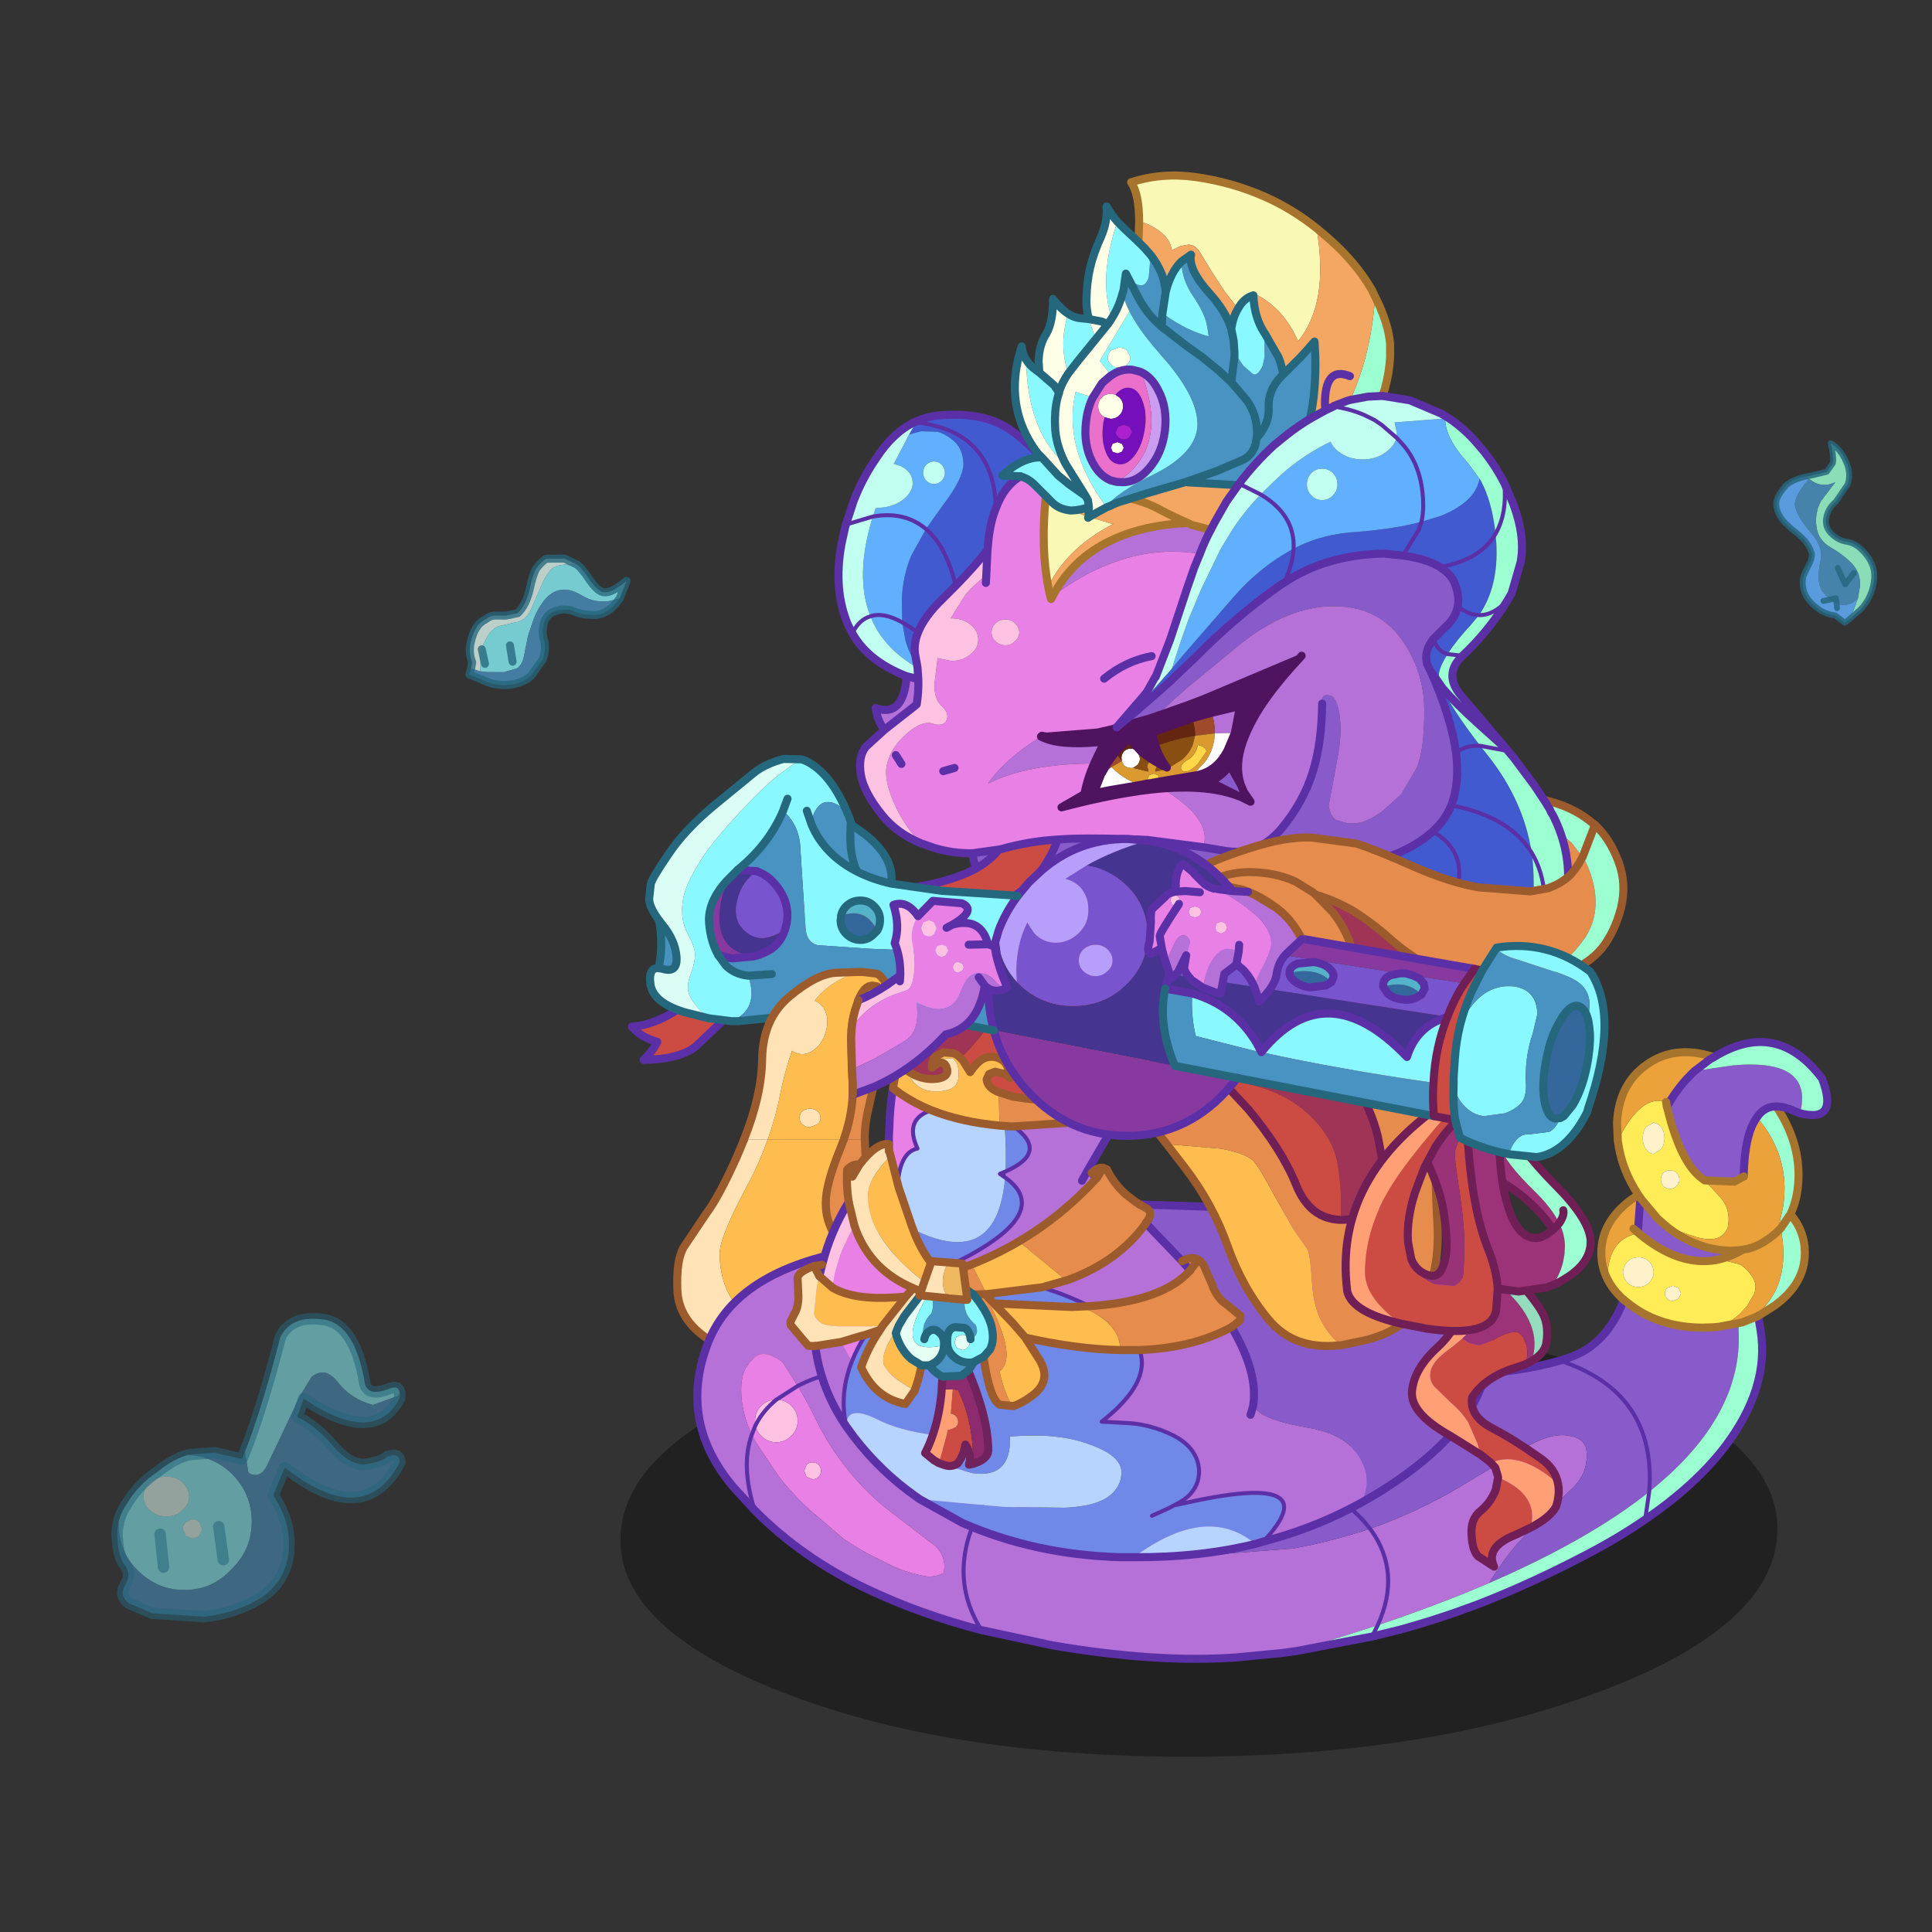 <svg xmlns:ffdec="https://www.free-decompiler.com/flash" xmlns:xlink="http://www.w3.org/1999/xlink" ffdec:objectType="frame" height="90" width="90" xmlns="http://www.w3.org/2000/svg"><rect width="100%" height="100%" fill="#333333" stroke="none"/><use ffdec:characterId="24" height="90" width="95.75" xlink:href="#a"/><defs><g id="a"><use ffdec:characterId="21" height="197.6" transform="translate(1.159 7.98) scale(.374)" width="252.65" xlink:href="#b"/><use ffdec:characterId="23" height="89" transform="scale(1.125 1.011)" width="80" xlink:href="#c"/></g><g id="b" transform="translate(104.15 9)"><use ffdec:characterId="1" height="16.1" transform="matrix(2.358 0 -.191 3.438 -28.413 133.12)" width="61.1" xlink:href="#d"/><use ffdec:characterId="2" height="27.95" transform="translate(-23.38 111.067) scale(1.002)" width="25.65" xlink:href="#e"/><use ffdec:characterId="3" height="77.65" transform="translate(-20.87 98.957) scale(1.002)" width="141.45" xlink:href="#f"/><use ffdec:characterId="4" height="12.15" transform="translate(82.589 68.535) scale(1.002)" width="9.25" xlink:href="#g"/><use ffdec:characterId="5" height="88.85" transform="translate(-9.305 75.094) scale(1.002)" width="87.85" xlink:href="#h"/><use ffdec:characterId="6" height="44.05" transform="translate(33.9 93.697) scale(1.002)" width="42.05" xlink:href="#i"/><use ffdec:characterId="7" height="59.2" transform="translate(59.862 105.98) scale(1.002)" width="31.45" xlink:href="#j"/><use ffdec:characterId="8" height="110.95" transform="translate(-29.04 -8.983) scale(1.002)" width="117.4" xlink:href="#k"/><use ffdec:characterId="9" height="20.8" transform="translate(40.835 71.875) scale(1.002)" width="54.5" xlink:href="#l"/><use ffdec:characterId="10" height="50.65" transform="translate(-26.893 63.54) scale(1.002)" width="119.75" xlink:href="#m"/><use ffdec:characterId="11" height="18.1" transform="translate(35.25 76.8)" width="20.15" xlink:href="#n"/><use ffdec:characterId="12" height="21.85" transform="translate(-15.072 90.174) scale(1.002)" width="18.75" xlink:href="#o"/><use ffdec:characterId="13" height="25.1" transform="translate(-1.724 81.37) scale(1.002)" width="20.4" xlink:href="#p"/><use ffdec:characterId="14" height="27.25" transform="translate(-93.406 133.238) scale(1.418)" width="25.85" xlink:href="#q"/><use ffdec:characterId="15" height="16.05" transform="rotate(-7.802 269.77 394.955) scale(.999)" width="22" xlink:href="#r"/><use ffdec:characterId="16" height="24.25" transform="rotate(-49.924 94.346 -98.25) scale(.733)" width="24" xlink:href="#s"/></g><g id="e"><path d="m-1.1-13.45-.8 2.05q-.85 2.05-2 4.15-3.25 6.1-3.2 8.1.1 4.85 3.2 7.5 2.7 2.35 6.75 2.35l3-.5q2.8-.8 4.45-2.7l-.85 1.7q-2.3 3.65-8.25 4.2-5.95.5-9.65-1.95Q-12.2 9-12.35 5.3q-.15-3.75.8-5.35l2.75-4.1q1.65-2.2 3.9-7.25l.5-1.2.35-.85h2.95" fill="#ffe3b7" fill-rule="evenodd" transform="translate(12.85 13.95)"/><path d="M10.3 7.5q-1.65 1.9-4.45 2.7l-3 .5q-4.05 0-6.75-2.35Q-7 5.7-7.1.85q-.05-2 3.2-8.1 1.15-2.1 2-4.15l.8-2.05h9.45l-.5 1.3-.3.75Q6.1-7.65 6.1-5.6q-.05 2.25 1.2 4.2Q8.55.55 9.4.6q1.25.35 2.05-1.25l.8-2.45Q11.8 3.35 10.5 7l-.2.5" fill="#ffbc4f" fill-rule="evenodd" transform="translate(12.85 13.95)"/><path d="m12.25-3.1-.8 2.45Q10.65.95 9.4.6q-.85-.05-2.1-2T6.1-5.6q0-2.05 1.45-5.8l.3-.75.5-1.3h2.6L11-12.2l.05.8q.2 2.2.7 4.25l.55 3.55v.05l-.05.45" fill="#e68d4e" fill-rule="evenodd" transform="translate(12.85 13.95)"/><path d="m10.3 7.5.2-.5q1.3-3.65 1.75-10.1l-.8 2.45Q10.65.95 9.4.6q-.85-.05-2.1-2T6.1-5.6q0-2.05 1.45-5.8l.3-.75.5-1.3m-12.4 0-.35.85-.5 1.2q-2.25 5.05-3.9 7.25l-2.75 4.1q-.95 1.6-.8 5.35.15 3.7 3.9 6.15 3.7 2.45 9.65 1.95 5.95-.55 8.25-4.2l.85-1.7m.65-20.95L11-12.2l.05.8q.2 2.2.7 4.25l.55 3.55v.05l-.05.45" fill="none" stroke="#9b5b2d" stroke-linecap="round" stroke-linejoin="round" transform="translate(12.85 13.95)"/></g><g id="f"><path d="m-57.75 4.45-1.9-3Q-61.45.3-62.25.5q-.9.15-1.8 1.5-.95 1.3-.65 4.25.25 2.15 1.25 4.25-1.4 3.85.35 9.4-1.75-5.55-.35-9.4l.4.8 2.95 4.4q1.75 2.25 3.9 4.2l4.1 3.5q2.3 1.6 5 2.85 2.35 1.3 4.95 1.8 1.2.3 2.55-.35.5-2.5-1.9-4l-5-3.85q-2.3-1.75-4.75-4.65-2.4-2.95-3.9-5.9-1.45-3-2.6-4.85 4.25-2.2 11.45-2.8-7.2.6-11.45 2.8M-63.1 19.9l-2.7-2.95q-6.7-8-3.25-17.45 3.25-9.1 17.45-11.8 2.25 7.9 5.3 13.95 5.25 10.5 12.75 15.55-6.4 9.65-1.35 17.6-5.05-7.95 1.35-17.6 5.55 3.7 12.35 4.45l.85.05 5.15 1.9q4.5 1.6 9.3 1.8l9.8-.75q4.8-.9 9.5-2.45l.05.05q3.9 5.35.9 11.95 3-6.6-.9-11.95l.1-.1q5.8-2.05 11-5.15l7.65-4.6q3.4-2.1 5.65-1.8 2.25.25 2.45 1.85.15 1.55-.4 2.85-.6 1.25-1.7 2.2-3.25 3-6.35 6.4Q30 26 28.2 28.95q-6.3 2.7-13.85 5.25l-10.1 3.2-1.8.25-5.75.55q-9.85.7-22.75-1.5l-8.85-1.9q-7.7-2-14.3-5.15-8-3.8-13.9-9.75" fill="#b571d8" fill-rule="evenodd" transform="translate(70.7 38.8)"/><path d="m-63 9.35-.05-.55q0-1.1.75-1.9.8-.75 1.9-.75 1.1 0 1.85.75.8.8.8 1.9 0 1.1-.8 1.85-.75.8-1.85.8t-1.9-.8q-.55-.55-.7-1.3.9-1.8 2.6-3.2-1.7 1.4-2.6 3.2m8.15 5.65q0 .45-.3.75t-.75.3l-.75-.3-.3-.75.3-.75q.3-.3.75-.3t.75.3q.3.3.3.75" fill="#fdc1e1" fill-rule="evenodd" transform="translate(70.7 38.8)"/><path d="M-63.45 10.5q-1-2.1-1.25-4.25-.3-2.95.65-4.25.9-1.35 1.8-1.5.8-.2 2.6.95l1.9 3-2.65 1.7 2.65-1.7q1.15 1.85 2.6 4.85 1.5 2.95 3.9 5.9 2.45 2.9 4.75 4.65l5 3.85q2.4 1.5 1.9 4-1.35.65-2.55.35-2.6-.5-4.95-1.8-2.7-1.25-5-2.85l-4.1-3.5q-2.15-1.95-3.9-4.2l-2.95-4.4-.4-.8.45-1.15-.45 1.15m3.05-4.35q-1.1 0-1.9.75-.75.8-.75 1.9l.05.55q.15.75.7 1.3.8.8 1.9.8 1.1 0 1.85-.8.8-.75.8-1.85t-.8-1.9q-.75-.75-1.85-.75m5.55 8.85q0-.45-.3-.75t-.75-.3q-.45 0-.75.3l-.3.75.3.75.75.3q.45 0 .75-.3t.3-.75" fill="#e980e5" fill-rule="evenodd" transform="translate(70.7 38.8)"/><path d="M13.4 22.2q-4.7 1.55-9.5 2.45l-9.8.75q-4.8-.2-9.3-1.8l-5.15-1.9q11 .85 25.25-6.05 5.8 3 8.5 6.55-2.7-3.55-8.5-6.55 9.55-4.6 20.5-12.7 6.15-.1 11.6-1.65l1.05-.35q4.7-1.5 6.9-7.2l.9.7q3.7 2.75 8.95 2.75l1.3-.05.6-.05 2.45-.45Q60.25 7.9 48.1 17.6q-7.45 5.95-19.9 11.35Q30 26 31.85 23.9q3.1-3.4 6.35-6.4 1.1-.95 1.7-2.2.55-1.3.4-2.85-.2-1.6-2.45-1.85-2.25-.3-5.65 1.8L24.55 17q-5.2 3.1-11 5.15l-.15.05m53.45-51.65-.55-.2q-1.35-.65-2.4-.65-1.5 0-2.4 1.35-1.5 2-1.65 7.05v.3l-1.15.65-3.7-.15-.4-.3q-2.65-2-4.3-8.9l.25-.4q1.35-2.3 3.2-4l4.75-.7q10.1-.9 8.35 5.95m-19.8 10.6 2.1 2.5.85.75q2.15 1.85 4.85 2.7 2.65.8 4.9.4-1.45.85-2.9 1.2l-.45.1q-4.55.8-9.45-3.2l-.15-.15-.1-.1.1-1.55.2-2.65h.05M37 1.3q12.05 3.95 11.1 16.3Q49.05 5.25 37 1.3" fill="#895bca" fill-rule="evenodd" transform="translate(70.7 38.8)"/><path d="M56.1-36.4q7.85-4.85 13.5 2.65 2.1 5.55-2.75 4.3 1.75-6.85-8.35-5.95l-4.75.7 1.9-1.45.35-.2.1-.05m7.8 6.1q2.95 4.4 2.75 9.1-.1 2.45-1 4.3 1.8 2.1 1.8 4.8 0 3.85-3.75 6.55l-2.05 1.3.3 1.8q1.15 7.15-4.55 14.6-3.65 4.7-9.8 8.9-3.55 2.45-7.95 4.7-6.75 3.5-13 5.9-4.95 1.85-9.55 3.1l-3.45.85-9.4 1.8 10.1-3.2-.7 1.4.7-1.4q7.55-2.55 13.85-5.25 12.45-5.4 19.9-11.35l-.5 3.45.5-3.45Q60.25 7.9 59.15-3.35l.5-.1 1.15-.45.85-.35-.05-.3q4.2-3.7 2.85-10.6l-.55.55.4-1.2.45-2.05q.95-6.2-3.25-11.1.9-1.35 2.4-1.35m1.75 13.4-1.2 1.75 1.2-1.75" fill="#9cffd2" fill-rule="evenodd" transform="translate(70.7 38.8)"/><path d="M44.2-26.05q2.9-5.85 6-4.8l.1.55q1.65 6.9 4.3 8.9l.4.3 1.8 1.95q1.55 1.6 1.05 3.95-.85 2-3.85 1.15-2.3-.7-4-1.55l-.85-.75-2.1-2.5-.05-.1.05-.5-.3.15q-1.95-3-2.45-6.1l-.1-.65m4.45-2.25-.95.55q-.4.6-.4 1.4 0 .8.4 1.35l.3.35q.3.25.65.25l.95-.6q.4-.55.4-1.35t-.4-1.4l-.4-.35-.55-.2m1.05 7.65.15.25q.35.35.85.35t.8-.35q.35-.3.35-.75v-.05q0-.5-.35-.85-.3-.3-.8-.3t-.85.3q-.3.35-.3.85 0 .3.15.55m7.15 9.35 2.2.55q.95.25 1.8 1.55L61-9q.5.85.2 1.9l-.95 1.65-.95 1-.25.2Q58-3.35 56.7-2.9l-.6.05-1.3.05q-5.25 0-8.95-2.75l-.9-.7q-1.35-1.2-2.05-2.6.05-5 3.8-5.65l.1-.05.15.15q4.9 4 9.45 3.2l.45-.1m-6.8 4.25q0 .4.3.65.3.3.7.3l.7-.3.3-.65-.3-.7-.7-.25-.7.25q-.3.3-.3.7m-1.4-2.65q0-.75-.55-1.3t-1.35-.55l-.45.05q-.5.1-.9.5-.55.55-.55 1.3t.55 1.3l.2.2q.5.35 1.15.35.8 0 1.35-.55t.55-1.3" fill="#ffec57" fill-rule="evenodd" transform="translate(70.7 38.8)"/><path d="m56-36.35-.35.2-1.9 1.45q-1.85 1.7-3.2 4l-.35-.15q-3.1-1.05-6 4.8l-.1-2.15q.2-4.85 3.7-7.3 3.45-2.45 8.1-1l.1.15M42.9-8.85q-.75-1.5-.75-3.25 0-3.85 3.7-6.6l.9-.6.25.35v.1l-.2 2.65-.1 1.55v.15q-3.75.65-3.8 5.65M50-15.6q1.7.85 4 1.55 3 .85 3.85-1.15.5-2.35-1.05-3.95L55-21.1l3.7.15 1.15-.65v-.3q.15-5.05 1.65-7.05 4.2 4.9 3.25 11.1l-.45 2.05-.4 1.2.55-.55q1.35 6.9-2.85 10.6l-.8.65-1.15.45-.5.1-2.45.45q1.3-.45 2.35-1.35l.25-.2.95-1 .95-1.65q.3-1.05-.2-1.9l-.15-.2q-.85-1.3-1.8-1.55l-2.2-.55q1.45-.35 2.9-1.2l.55-.1h.05l-.1-.15v-.05l-.5.3q-2.25.4-4.9-.4-2.7-.85-4.85-2.7m13.9 1q-1.85 1.6-3.55 2 1.7-.4 3.55-2m-17.75-.5.55.45-.55-.45" fill="#eba23b" fill-rule="evenodd" transform="translate(70.7 38.8)"/><path d="m48.65-28.3.55.2.4.35q.4.6.4 1.4 0 .8-.4 1.35l-.95.6q-.35 0-.65-.25l-.3-.35q-.4-.55-.4-1.35t.4-1.4l.95-.55m1.05 7.65q-.15-.25-.15-.55 0-.5.3-.85.35-.3.85-.3t.8.3q.35.35.35.85v.05q0 .45-.35.75-.3.35-.8.35t-.85-.35l-.15-.25M48.65-9.7q0 .75-.55 1.3t-1.35.55q-.65 0-1.15-.35l-.2-.2q-.55-.55-.55-1.3t.55-1.3q.4-.4.9-.5l.45-.05q.8 0 1.35.55t.55 1.3m1.4 2.65q0-.4.3-.7l.7-.25.7.25.3.7-.3.65-.7.3q-.4 0-.7-.3-.3-.25-.3-.65" fill="#fff2cb" fill-rule="evenodd" transform="translate(70.7 38.8)"/><path d="m7.25 49.3.45-1.15q.9-1.8 2.6-3.2l2.65-1.7q4.25-2.2 11.45-2.8M7.6 58.7q-1.75-5.55-.35-9.4M35.8 73.6q-5.05-7.95 1.35-17.6m47.9 17q3-6.6-.9-11.95L84.1 61q-2.7-3.55-8.5-6.55M85.05 73l-.7 1.4m34.45-18q.95-12.35-11.1-16.3m11.1 16.3-.5 3.45" fill="none" stroke="#5b30a6" stroke-linecap="round" stroke-linejoin="round" stroke-width=".5"/><path d="M-46.3 1.65q-3.05-6.05-5.3-13.95Q-65.8-9.6-69.05-.5q-3.45 9.45 3.25 17.45l2.7 2.95q5.9 5.95 13.9 9.75 6.6 3.15 14.3 5.15l8.85 1.9q12.9 2.2 22.75 1.5l5.75-.55 1.8-.25 9.4-1.8 3.45-.85q4.6-1.25 9.55-3.1 6.25-2.4 13-5.9 4.4-2.25 7.95-4.7 6.15-4.2 9.8-8.9 5.7-7.45 4.55-14.6l-.3-1.8m-95.2 21.45q-7.5-5.05-12.75-15.55m25.95 20.05-.85-.05q-6.8-.75-12.35-4.45M4.9 15.65q-14.25 6.9-25.25 6.05M46.7-14.65l.1-1.55.2-2.65M4.9 15.65q9.55-4.6 20.5-12.7 6.15-.1 11.6-1.65l1.05-.35q4.7-1.5 6.9-7.2" fill="none" stroke="#5b30a6" stroke-linecap="round" stroke-linejoin="round" transform="translate(70.7 38.8)"/><path d="M63.9-30.3q2.95 4.4 2.75 9.1-.1 2.45-1 4.3 1.8 2.1 1.8 4.8 0 3.85-3.75 6.55l-2.05 1.3-.85.35-1.15.45-.5.1-2.45.45-.6.05-1.3.05q-5.25 0-8.95-2.75l-.9-.7q-1.35-1.2-2.05-2.6-.75-1.5-.75-3.25 0-3.85 3.7-6.6l.9-.6q-1.95-3-2.45-6.1l-.1-.65-.1-2.15q.2-4.85 3.7-7.3 3.45-2.45 8.1-1l.2.1M47-18.95l.05.1 2.1 2.5.85.75q2.15 1.85 4.85 2.7 2.65.8 4.9.4-1.45.85-2.9 1.2l-.45.1q-4.55.8-9.45-3.2l-.15-.15-.1-.1-.55-.45m.85-3.85-.25-.35m17.15 4.7.55-.55 1.2-1.75m-5.3 4.3q1.7-.4 3.55-2m-3.55 2h-.05l-.55.1" fill="none" stroke="#a6742c" stroke-linecap="round" stroke-linejoin="round" transform="translate(70.7 38.8)"/><path d="m50.3-30.3.25-.4q1.35-2.3 3.2-4l1.9-1.45.35-.2.1-.05q7.85-4.85 13.5 2.65 2.1 5.55-2.75 4.3l-.55-.2q-1.35-.65-2.4-.65-1.5 0-2.4 1.35-1.5 2-1.65 7.05v.3" fill="none" stroke="#5b30a6" stroke-linecap="round" stroke-linejoin="round" transform="translate(70.7 38.8)"/><path d="m50.2-30.85.1.55q1.65 6.9 4.3 8.9l.4.3 3.7.15 1.15-.65" fill="none" stroke="#a6742c" stroke-linecap="round" stroke-linejoin="round" transform="translate(70.7 38.8)"/></g><g id="g"><path d="M-2.7-2.4q2.1.6 4.05 2.45l1.3 1.7L.9 4.2q-1.05.9-2.3 1.35.15-4-1.3-7.95" fill="#e68d4e" fill-rule="evenodd" transform="translate(4.6 6.1)"/><path d="M4.15-2.25v.1l-1.5 3.9-1.3-1.7Q-.6-1.8-2.7-2.4l-.05-.2-1.35-3q2 .1 4.25.95t4 2.4" fill="#9cffd2" fill-rule="evenodd" transform="translate(4.6 6.1)"/><path d="M4.15-2.25Q2.4-3.8.15-4.65-2.1-5.5-4.1-5.6l1.35 3 .05.2q1.45 3.95 1.3 7.95" fill="none" stroke="#9b5b2d" stroke-linecap="round" stroke-linejoin="round" transform="translate(4.6 6.1)"/></g><g id="h"><path d="M5.25 7.15 5.2 7.1.75 2.45V2.4l.4-.6Q1.5 1 .85.6l-.9-.5 14.9.5q7.55.95 15.65 3.65 8.05 2.65 11.15 7.6 3 4.9.85 10.75-2.15 5.8-9.65 11.2-2.5 1.8-5.2 3.3l.45-1.6q.45-2.35-1.3-4.65-1.75-2.3-5.95-3-4.25-.75-5.85-1.8l-.95-.8q.75-4.1-2.65-9.9l.15-.1.9-.75.05-.55-1.7-1.4q-1.25-.8-1.85-2.55L7.9 7.6q-.95-1.4-2.65-.45" fill="#895bca" fill-rule="evenodd" transform="translate(43.95 44.4)"/><path d="M.75 2.45 5.2 7.1l.05.05 1 1.15q-3.4 3.85-12.55 4.45-2.45-1.25-5.85-2.35l3-.85.3-.1q6.15-2.25 9.6-7m10.65 12.9q3.4 5.8 2.65 9.9l.95.8q1.6 1.05 5.85 1.8 4.2.7 5.95 3t1.3 4.65l-.45 1.6q-5.3 2.95-11.2 4.6l-1.1.3Q23.7 33.05 5 37.35l-.1-.2q1.8-1 2.3-2.7.45-1.7-.4-3.25-.85-1.6-3.2-2.65-2.35-1.05-4.75-1.25l-3.6-.2q6.2-4.85 4.7-8.9 6.4-.25 10.95-2.6l.5-.25m-14.2-25.8L-6.45-4.2l.45.4.65.6q-4.35 4.75-9.7 7.9-2.8 1.65-5.85 2.85l-1.05.4-.1-.5-1-.05q12.55-6.2 6.3-10.65l.05-.75q5.45-2.4 1-5.6l12.9-.85m-4.4 7.6.75-1.35-.75 1.35M-35.8 19.6q-1.6 4.05-.7 8.1-3.2-4.7-3.85-10l3.2-.5 1.35 2.4m49.55 6.65.3-1-.3 1" fill="#b571d8" fill-rule="evenodd" transform="translate(43.95 44.4)"/><path d="m-16.8-9.65.65.05h.45q4.45 3.2-1 5.6.1-2.5-.1-5.65m-7.05 17-2.05-.2-.15.1q-1.3-1.75-2.15-4.05 10.45 5.15 11.45-6.45 6.25 4.45-6.3 10.65l-.8-.05m21.4 10.85h2.4q1.5 4.05-4.7 8.9l3.6.2q2.4.2 4.75 1.25t3.2 2.65q.85 1.55.4 3.25-.5 1.7-2.3 2.7l-.65.35.75-.15q18.7-4.3 10.35 4.65l-1 .3Q8.3 37.25-.75 43.95h-1.7q-10.55-.3-19.6-4.25l-5.3-2.95 10.45.95 7.55.1q3.65-.15 5.4-1.35 1.7-1.25 1.65-3.15-.05-2-4.05-3.4-3.9-1.45-9.8-.95.2 5.25-4.7 4.55l-3.45-1q.9.3 1.65-.2.75-1 .95-2.35.85 1.25.45 2.5l.5-.1q1.8-.55 1.9-1.6 0-4.1-2.5-10l.1-.1.65-1 1.15-.6q.8 5.35 2.05 5.95l1.55.15h.15q.95-.3 2.2-1.2 2.55-1.8 1.1-4.4l-1.85-2.9q6.45 1.45 11.8 1.55m-9.7-7.8q3.4 1.1 5.85 2.35l-1.05.05-1.15.05-9.65-.45-1-1.05.1-.1 6.9-.85M1.5 38.8l2.2-1 .55-.3-.55.3-2.2 1m-35.6-22.5 1.8-.6q-1.55 2.25-2.35 4.65l.25.5q1.75 3.4 5.25 4.05l1.15-1.65v-.05q.5-1.25.85-3.1h.95q.8 1 1.65 1.4l-.1 1.65v.15q-.25 3-1.1 5.45-4.2-.55-6.95-1.95-3.85-1.9-3.8.9-.9-4.05.7-8.1.65-1.65 1.7-3.3" fill="#7088e7" fill-rule="evenodd" transform="translate(43.95 44.4)"/><path d="M-25.9-11.6q3.65 1.45 8.45 1.9l.65.05q.2 3.15.1 5.65l-.7.3.65.45q-1 11.6-11.45 6.45l-.15-.4-1.6-4.7-.15-.55q.3-3.95 2.45-4.4-1.7-3.7 1.75-4.75m1.6 44.1 3.45 1q4.9.7 4.7-4.55 5.9-.5 9.8.95 4 1.4 4.05 3.4.05 1.9-1.65 3.15-1.75 1.2-5.4 1.35l-7.55-.1-10.45-.95-.5-.35q-4.35-3.05-7.7-7.4l-.95-1.3q-.05-2.8 3.8-.9 2.75 1.4 6.95 1.95-.4 1.2-.95 2.25l1.1.9.6.35.7.25M-.75 43.95q9.05-6.7 15.1-1.65-6.9 1.7-15.1 1.65" fill="#b7d3ff" fill-rule="evenodd" transform="translate(43.95 44.4)"/><path d="M5.25 7.15q1.7-.95 2.65.45L8.95 10q.6 1.75 1.85 2.55l1.7 1.4-.05.55-.9.75-.15.1-.5.25Q6.35 17.95-.05 18.2h-2.4q.05-3.4-4.9-5.4l1.05-.05q9.15-.6 12.55-4.45l-1-1.15M-.05.1l.9.5q.65.4.3 1.2l-.4.6v.05q-3.45 4.75-9.6 7l-.3.1-5.9-4.85q5.35-3.15 9.7-7.9l.8-1.25.45.2q.85 1.75 2.35 3.1l1.1.85.6.4m-.9-13.55-1.85 3-12.9.85h-.45l-.65-.05-.65-.05-.1-4.1h.2l1.55.5 1.7.25 1.1.1 1 .05 1.85.05h2.75l1.5-.1 1.9-.1 1.85-.2 1.2-.2M-6-3.8q.8-.8 1.45-.65l-.8 1.25-.65-.6M-20.9 7.55l1.85 3.7h-.2l-.25-.25.15.25-1.35.05 1.35-.05.6 1.05q3.55 6.85 1.3 8.55.65 2.85 1.6 4.3L-17.4 25q-1.25-.6-2.05-5.95l.15-.15.65-.75q.65-1.2.15-3.1-.5-1.7-2.2-3.75l-.85-.6-.4-2.75 1.05-.4M6.85 7.5l-.6.8.6-.8" fill="#e68d4e" fill-rule="evenodd" transform="translate(43.95 44.4)"/><path d="M-28.9-16.5q.9 2.55 3.55 2.55t2.8-1.75q.1-1.25-.3-1.9l-.4-.45-2.4.05.25-.3 1-.5 1.2.1q.5.15.9.6l.3.3.9 1.45Q-20-18-18.95-18.2q1.05-.2 1.9.4.75.55.9 2.2l-.6-.5-1.25-.3-.75.3-.3.65q.05.55.45.95.4.4 1.05.65v.05l.1 4.1q-4.8-.45-8.45-1.9-2.7-1.1-4.8-2.75l.6-3.25 1.2 1.1m-2.3 10.75.25-.05.85 3.35.15.55 1.6 4.7.15.4q.85 2.3 2.15 4.05l.1.1-.85 2.4-.8-.65Q-33.85 4-33.8-1q0-2.05 2.6-4.75m22.05 15.3-3 .85-6.9.85-1.85-3.7q3.05-1.2 5.85-2.85l5.9 4.85m-5.1 7.1-1.55-1.8-2.35-2.45 2.35 2.45 1.55 1.8 1.85 2.9q1.45 2.6-1.1 4.4-1.25.9-2.2 1.2h-.15q-.95-1.45-1.6-4.3 2.25-1.7-1.3-8.55l.6.1 9.65.45 1.15-.05q4.95 2 4.9 5.4-5.35-.1-11.8-1.55m-23.95-6.2q2.6 1.55 7.85 1.2l1.25-.1-2.85 3.6-1.45.1h-4.15l-1.05-.1q-1.5-.2-1.9-1.4l.3-3.1.2-1.05.1-.45.1-.1 1.6 1.4M-28 23.2q-3.05-1.6-3.75-3-.7-1.4 1.65-4.75l-.25.65q.5 1.95 1.9 3.2l1.3.8q-.35 1.85-.85 3.1" fill="#ffbc4f" fill-rule="evenodd" transform="translate(43.95 44.4)"/><path d="M5.05-22.75q-3.05 4.45-6 9.3l-1.2.2-1.85.2-1.9.1-1.5.1h-2.75L-12-12.9l-1-.05-1.1-.1-1.7-.25-1.55-.5-.2-.05q-.65-.25-1.05-.65t-.45-.95l.3-.65.75-.3 1.25.3.6.5q-.15-1.65-.9-2.2-.85-.6-1.9-.4-1.05.2-2.15 1.85l-.9-1.45-.3-.3q6.1-5.85 7.95-14.45 7.85 2.15 19.4 9.8m-25.8 55.1-.5.1q.4-1.25-.45-2.5-.2 1.35-.95 2.35-.75.5-1.65.2l-.7-.25.95-3.3.2-.85h.2l.75-.3q.3-.3.3-.7 0-.4-.3-.7-.25-.25-.6-.3l.25-3.05.65.15q1.95 4.05 1.85 9.15" fill="#cc4c44" fill-rule="evenodd" transform="translate(43.95 44.4)"/><path d="M-25.75 28.75q.85-2.45 1.1-5.45v-.15l1.4-.1-.25 3.05q.35.05.6.3.3.3.3.7 0 .4-.3.7l-.75.3h-.2l-.2.85-.95 3.3-.6-.35-1.1-.9q.55-1.05.95-2.25" fill="#ff9f75" fill-rule="evenodd" transform="translate(43.95 44.4)"/><path d="m-24.65 23.15.1-1.65 2.35-.1.85-.65q2.5 5.9 2.5 10-.1 1.05-1.9 1.6.1-5.1-1.85-9.15l-.65-.15-1.4.1" fill="#8e2b6e" fill-rule="evenodd" transform="translate(43.95 44.4)"/><path d="m-25.9 11.55 2.05.2 2.1.2q-.3 1.75 1.35 3.15.5 1.25-.65 1.75-.1-1.1-.75-1.4l-1.1-.1q-1.15.1-1.05 1.95 0 1.05.9 1.8t2.15.65l.3-.1-.65 1-.1.1-.85.65-2.35.1q-.85-.4-1.65-1.4l.35-.15q1.2-.6 1.45-1.9l.05-.45q.05-1-.5-1.5-.65-.65-1.25-.3-.55.3-.7 1.05-.55-1.8.9-3.25.35-1.05 0-2.05" fill="#4993c2" fill-rule="evenodd" transform="translate(43.95 44.4)"/><path d="m-27.35 11.4.9.1q-4.45 7.6 2.1 6.1l-.05.45q-.25 1.3-1.45 1.9l-.35.15h-.95l-1.3-.8q-1.4-1.25-1.9-3.2l.25-.65.1-.25.7-1.2 1.95-2.55v-.05m5.9 5.15.25.35.05.35q0 .4-.3.65-.25.3-.65.3l-.7-.3-.25-.65.25-.7.7-.25q.4 0 .65.25" fill="#e5fff5" fill-rule="evenodd" transform="translate(43.95 44.4)"/><path d="m-26.45 11.5.55.05q.35 1 0 2.05-1.45 1.45-.9 3.25.15-.75.7-1.05.6-.35 1.25.3.55.5.5 1.5-6.55 1.5-2.1-6.1m5.75-.2q1.7 2.05 2.2 3.75.5 1.9-.15 3.1l-.65.75-.15.15-1.15.6-.3.1q-1.25.1-2.15-.65-.9-.75-.9-1.8-.1-1.85 1.05-1.95l1.1.1q.65.3.75 1.4 1.15-.5.65-1.75-1.65-1.4-1.35-3.15h.3l-.05-.65h.8m-.75 5.25q-.25-.25-.65-.25l-.7.25-.25.7.25.65.7.3q.4 0 .65-.3.3-.25.3-.65l-.05-.35-.25-.35" fill="#8af8ff" fill-rule="evenodd" transform="translate(43.95 44.4)"/><path d="M-23.85 11.75q-1.3-2 0-4.4l.8.05 1 .05.1.5.4 2.75.05.6.05.65h-.3l-2.1-.2" fill="#efb85f" fill-rule="evenodd" transform="translate(43.95 44.4)"/><path d="m-25.65-18 2.4-.05.4.45q.4.65.3 1.9-.15 1.75-2.8 1.75t-3.55-2.55l.85.5q1.5.7 3 .45 1.25-.25 1.1-1.1l-.1-.35q-.5-1.1-1.8.1v-.35l.2-.75M-31.2-6.5v.75q-2.6 2.7-2.6 4.75-.05 5 6.2 10.1l.8.65.85-2.4.05-.2 2.05.2q-1.3 2.4 0 4.4l-2.05-.2-.55-.05-.9-.1.15-.5v-.05.05l-.9-.35-.1-.05.1.05.9.35-.2.5.05.05L-29.3 14l-.7 1.2-.1.25q-2.35 3.35-1.65 4.75.7 1.4 3.75 3v.05l-1.15 1.65q-3.5-.65-5.25-4.05l-.25-.5q.8-2.4 2.35-4.65l-1.8.6-.9.25-2.15.65-3.2.5h-.35l-.55-.05-.9-1.05-1.25-1.5-.05-.4.5-1q.5-.8.5-2.2l-.1-2.2q0-.8 2.05-1.55l1-.15-.35 1.4-.05.15-.1.45-.2 1.05-.3 3.1q.4 1.2 1.9 1.4l1.05.1h4.15l1.45-.1 2.85-3.6.3-.35.6-.7-.65-.3q-4.95-2.35-6.65-7.5l-.7-2.9q-.3-1.9-.2-4 .7-.8 1.55-.65 2.1-2.75 3.65-2.55v.9m-4.55 3.15.9-1.5-.9 1.5m3.8 18.5-.35.55.35-.55m-8.55-7.4.65 1.25-.65-1.25" fill="#ffe3b7" fill-rule="evenodd" transform="translate(43.95 44.4)"/><path d="M-30.7-14.35q2.1 1.65 4.8 2.75-3.45 1.05-1.75 4.75-2.15.45-2.45 4.4l-.85-3.35-.05-.15-.15-.6-.05-.25v-1.65l.05-.85q.05-2.6.45-5.05M-35.5 2.7q1.7 5.15 6.65 7.5l.65.3-.6.7-.3.35-1.25.1q-5.25.35-7.85-1.2.35-3.55 2.7-7.75m-1.65 14.5 2.15-.65.9-.25q-1.05 1.65-1.7 3.3l-1.35-2.4" fill="#e980e5" fill-rule="evenodd" transform="translate(43.95 44.4)"/><path d="m-36.2-.2.7 2.9q-2.35 4.2-2.7 7.75l-1.6-1.4-.05-.05.35-1.4q1.05-4.15 3.3-7.8" fill="#fdc1e1" fill-rule="evenodd" transform="translate(43.95 44.4)"/><path d="M-30.1-17.6q1.9-8.6 7.1-15.45 4.65-6.15 11.95-10.85l28 5.15q-6 7.25-11.9 16-11.55-7.65-19.4-9.8-1.85 8.6-7.95 14.45-.4-.45-.9-.6l-1.2-.1-1 .5-.25.3-.2.75v.35q1.3-1.2 1.8-.1l.1.35q.15.85-1.1 1.1-1.5.25-3-.45l-.85-.5-1.2-1.1m7.1-15.45q3.55-.9 8.65.5-5.1-1.4-8.65-.5" fill="#9f3457" fill-rule="evenodd" transform="translate(43.95 44.4)"/><path d="m27.25 40.4-.7.3.65.45q6.25 4.45-6.3 10.65m-7.05-9.85q.3-3.95 2.45-4.4-1.7-3.7 1.75-4.75m9.2 7.6q5.45-2.4 1-5.6m3.55 20q3.4 1.1 5.85 2.35M59.3 86.4q8.35-8.95-10.35-4.65l-.75.15-.55.3-2.2 1M43.9 62.6q1.5 4.05-4.7 8.9l3.6.2q2.4.2 4.75 1.25t3.2 2.65q.85 1.55.4 3.25-.5 1.7-2.3 2.7l-.65.35M9.85 60.7Q8.8 62.35 8.15 64q-1.6 4.05-.7 8.1" fill="none" stroke="#5b30a6" stroke-linecap="round" stroke-linejoin="round" stroke-width=".5"/><path d="M.75 2.45 5.2 7.1l.05.05 1 1.15m5.3 6.95-.15.1q3.4 5.8 2.65 9.9l-.3 1m13.9 10.85q2.7-1.5 5.2-3.3 7.5-5.4 9.65-11.2 2.15-5.85-.85-10.75-3.1-4.95-11.15-7.6Q22.4 1.55 14.85.6L-.05.1m.8 2.3v.05M-30.1-17.6q1.9-8.6 7.1-15.45 4.65-6.15 11.95-10.85l28 5.15q-6 7.25-11.9 16-3.05 4.45-6 9.3m-1.85 3L-6.45-4.2l.45.4.65.6M-31.2-7.4v-1.05l.05-.85q.05-2.6.45-5.05m-.5 7.55v-.6m24.75 3.2-.75 1.35m-7.15-29.7q-5.1-1.4-8.65-.5m-4.35 69.8 5.3 2.95q9.05 3.95 19.6 4.25h1.7q8.2.05 15.1-1.65l1-.3 1.1-.3q5.9-1.65 11.2-4.6m-55-.35-.5-.35q-4.35-3.05-7.7-7.4l-.95-1.3q-3.2-4.7-3.85-10m.85-10.1q1.05-4.15 3.3-7.8m21.85-32.35q7.85 2.15 19.4 9.8M-39.85 9l.35-1.4m-.3 1.45-.05-.05" fill="none" stroke="#5b30a6" stroke-linecap="round" stroke-linejoin="round" transform="translate(43.95 44.4)"/><path d="M5.25 7.15q1.7-.95 2.65.45L8.95 10q.6 1.75 1.85 2.55l1.7 1.4-.05.55-.9.75M-.05.1l.9.5q.65.4.3 1.2l-.4.6m-1.7-15.85-1.85 3-12.9.85h-.45l-.65-.05-.65-.05q-4.8-.45-8.45-1.9-2.7-1.1-4.8-2.75l.6-3.25 1.2 1.1.85.5q1.5.7 3 .45 1.25-.25 1.1-1.1l-.1-.35q-.5-1.1-1.8.1v-.35l.2-.75.25-.3 1-.5 1.2.1q.5.15.9.6l.3.3.9 1.45Q-20-18-18.95-18.2q1.05-.2 1.9.4.75.55.9 2.2l-.6-.5-1.25-.3-.75.3-.3.65q.05.55.45.95.4.4 1.05.65l.2.05 1.55.5 1.7.25 1.1.1 1 .05 1.85.05h2.75l1.5-.1 1.9-.1 1.85-.2 1.2-.2M-6-3.8q.8-.8 1.45-.65l.45.2q.85 1.75 2.35 3.1l1.1.85.6.4m-30.9-5.9-.05-.15-.15-.6-.05.05m0-.9q-1.55-.2-3.65 2.55l-.9 1.5m4.55-3.45.05.25M-36.2-.2l.7 2.9q1.7 5.15 6.65 7.5l.65.3.1.05.9.35m-1-7.7-.15-.4-1.6-4.7-.15-.55-.85-3.35M-36.2-.2q-.3-1.9-.2-4 .7-.8 1.55-.65m6.65 8.05q.85 2.3 2.15 4.05M-5.35-3.2l.8-1.25m-10.5 9.15q5.35-3.15 9.7-7.9m2.9 21.4h2.4q6.4-.25 10.95-2.6l.5-.25m-20.55-5.8-3 .85-6.9.85h-.2l.1.1 1 1.05 2.35 2.45 1.55 1.8q6.45 1.45 11.8 1.55m-3.85-5.45q9.15-.6 12.55-4.45l.6-.8m-21.9-2.8q-2.8 1.65-5.85 2.85l-1.05.4m14.6 4.85-1.15.05-9.65-.45m2.45 12.75q.95-.3 2.2-1.2 2.55-1.8 1.1-4.4l-1.85-2.9m6.9-3.85 1.05-.05m-13.05-1.5h.1m-.1 0-1.35.05m1.25 7.75q.8 5.35 2.05 5.95l1.55.15m-13.25-13.6-1.25.1q-5.25.35-7.85-1.2l-1.6-1.4m7.85 6.1 2.85-3.6.3-.35.6-.7m-4.1 5.2.35-.55m-2.15 1.15 1.8-.6q-1.55 2.25-2.35 4.65l.25.5q1.75 3.4 5.25 4.05l1.15-1.65m-9.15-6.05 2.15-.65.9-.25m6.95 3.8q-.35 1.85-.85 3.1m-12.35-5.5h-.35l-.55-.05-.9-1.05-1.25-1.5-.05-.4.5-1q.5-.8.5-2.2l-.1-2.2q0-.8 2.05-1.55l1-.15M.75 2.45q-3.45 4.75-9.6 7m-31-.45-.65-1.25m.15 9.95 3.2-.5" fill="none" stroke="#9b5b2d" stroke-linecap="round" stroke-linejoin="round" transform="translate(43.95 44.4)"/><path d="M-25.75 28.75q.85-2.45 1.1-5.45m0-.15.1-1.65m3.2-.75q2.5 5.9 2.5 10-.1 1.05-1.9 1.6l-.5.1q.4-1.25-.45-2.5-.2 1.35-.95 2.35-.75.5-1.65.2l-.7-.25-.6-.35-1.1-.9q.55-1.05.95-2.25" fill="none" stroke="#6f225b" stroke-linecap="round" stroke-linejoin="round" transform="translate(43.95 44.4)"/><path d="m-30.1 15.45-.25.65q.5 1.95 1.9 3.2l1.3.8h.95l.35-.15q1.2-.6 1.45-1.9l.05-.45q.05-1-.5-1.5-.65-.65-1.25-.3-.55.3-.7 1.05m5.75 0q-.1-1.1-.75-1.4l-1.1-.1q-1.15.1-1.05 1.95 0 1.05.9 1.8t2.15.65l.3-.1 1.15-.6.15-.15.65-.75q.65-1.2.15-3.1-.5-1.7-2.2-3.75l-.85-.6m-5.8.75L-29.3 14l-.7 1.2m3.8 4.9q.8 1 1.65 1.4l2.35-.1.85-.65.1-.1.65-1" fill="none" stroke="#25667c" stroke-linecap="round" stroke-linejoin="round" transform="translate(43.95 44.4)"/><path d="m-27.35 11.4.15-.5-.2.5h.05l3.5.35m.4.05 1.7.15h.3l-.6-4.5-3.85-.3-1.3 3.7v.05" fill="none" stroke="#9b5b2d" stroke-linecap="round" stroke-linejoin="round" transform="translate(43.95 44.4)"/></g><g id="i"><path d="m-16.75-3.45.65-.05 6 .5q3.4.65 4.2 1.7.8 1.05 2.3 3.85l2.45 4.35 1.8 2.6q.35.65.55 3.75.15 3.1 1.1 5 .85 1.75 2.4 3.1l-.1.1q-5.65.6-8.8-3.25-3.2-3.85-5.05-9.05-1.85-5.25-5.3-9.75l-2.2-2.85" fill="#ffbc4f" fill-rule="evenodd" transform="translate(21 22)"/><path d="M20.55-19.35q-1.25 2.1-2.15 5Q16-7 16.8 6.05q.8 13-9.85 14.95l-2.15.45-.1-.1Q3.15 20 2.3 18.25q-.95-1.9-1.1-5Q1 10.15.65 9.5l-1.8-2.6-2.45-4.35Q-5.1-.25-5.9-1.3q-.8-1.05-4.2-1.7l-6-.5-.65.05-3.75-4.75q3.15-1.85 5.65-4.6l1.65-1.7q1.55 1.4 2.95 2.8l.2.2 3.35 3.6q4.2 5.05 5.95 9.4Q.95 5.75 4.8 5.85h.05q3.85 0 4.85-2.6.5-1.4.45-3.9l-.75-3.9q-.75-3.1-2.95-7-2.25-3.9-6.5-9.7l5.15-.2 10.6 1.3 4.85.8" fill="#e68d4e" fill-rule="evenodd" transform="translate(21 22)"/><path d="M-.05-21.25q4.25 5.8 6.5 9.7 2.2 3.9 2.95 7l.75 3.9q.05 2.5-.45 3.9-1 2.6-4.85 2.6H4.8q.15-3.9-.4-7Q3.75-4.8.2-7.8q-3.6-3-9.65-3.7h-.6l-.2-.2q-1.4-1.4-2.95-2.8 3.4-3.25 7.7-5.2 2.65-1.15 5.45-1.55" fill="#9f3457" fill-rule="evenodd" transform="translate(21 22)"/><path d="M4.8 5.85Q.95 5.75-.75 1.5-2.5-2.85-6.7-7.9l-3.35-3.6h.6q6.05.7 9.65 3.7 3.55 3 4.2 6.65.55 3.1.4 7" fill="#cc4c44" fill-rule="evenodd" transform="translate(21 22)"/><path d="M4.8 21.45 6.95 21Q17.6 19.05 16.8 6.05 16-7 18.4-14.35q.9-2.9 2.15-5M-20.5-8.2l3.75 4.75 2.2 2.85q3.45 4.5 5.3 9.75 1.85 5.2 5.05 9.05 3.15 3.85 8.8 3.25h.2" fill="none" stroke="#9b5b2d" stroke-linecap="round" stroke-linejoin="round" transform="translate(21 22)"/><path d="m20.55-19.35-4.85-.8-10.6-1.3-5.15.2q4.25 5.8 6.5 9.7 2.2 3.9 2.95 7l.75 3.9q.05 2.5-.45 3.9-1 2.6-4.85 2.6H4.8Q.95 5.75-.75 1.5-2.5-2.85-6.7-7.9l-3.35-3.6m-.2-.2q-1.4-1.4-2.95-2.8l-1.65 1.7q-2.5 2.75-5.65 4.6M-.05-21.25q-2.8.4-5.45 1.55-4.3 1.95-7.7 5.2" fill="none" stroke="#6f1e56" stroke-linecap="round" stroke-linejoin="round" transform="translate(21 22)"/></g><g id="j"><path d="m1.6 15.2-.4-1.35L0 11.1q-.75-1.2-2.25-2.5l-2-1.95q-.5-.7-.45-1.4 0-.7.55-1.5t2.1-1.9L-.7.75l.85.55 1.25.3L3.2.9Q4.45.15 5.55-.05q1.05-.25 1.6 1.3T7 4l-1.2.4Q2.15 5.55.5 8.1q-.3 2.3 2.45 3.75 2.7 1.4 5.95 3.7 1.95 1.3 2.3 3.25-4.8-4.2-8.35-2.6l-.1-.1-1.15-.9m6.2 9.05-1.9.9q-3.8 1.5-2.65 3.95l-2-1.3q-.7-.7-.8-2.65-.15-2 1.15-3 1.25-1.05 1.85-2.6l.3-1.55q5.15 2.15 4.05 6.25" fill="#cc4c44" fill-rule="evenodd" transform="translate(15.7 29.6)"/><path d="m1.6 15.2-3.85-2.4q-5-2.8-4.7-5.55.25-2.75 3.15-5.4 2.75-2.55 2.7-5.1h.1l1.8-.8.15 1.55Q.95-1 .2-.15l-.9.9-1.35 1.1q-1.55 1.1-2.1 1.9-.55.8-.55 1.5-.05.7.45 1.4l2 1.95Q-.75 9.9 0 11.1l1.2 2.75.4 1.35m9.6 3.6q.25 1.3-.25 2.85-.75 1.35-3.15 2.6 1.1-4.1-4.05-6.25l-.05-.2-.3-1-.55-.6q3.55-1.6 8.35 2.6" fill="#ff9f75" fill-rule="evenodd" transform="translate(15.7 29.6)"/><path d="m-.7.75.9-.9Q.95-1 .95-2.5L.8-4.05h.05L4.2-5.7q5.3 4.65 3.7 9.25l-.25.15L7 4q.7-1.2.15-2.75Q6.6-.3 5.55-.05 4.45.15 3.2.9l-1.8.7-1.25-.3L-.7.75" fill="#9c3378" fill-rule="evenodd" transform="translate(15.7 29.6)"/><path d="M4.2-5.7v-.05l1.75-.9h.1Q8.8-3.5 9.4-2.15q.65 1.4.35 3.4-.2 1.35-1.85 2.3 1.6-4.6-3.7-9.25" fill="#95dbbd" fill-rule="evenodd" transform="translate(15.7 29.6)"/><path d="M-1-3.25h-.1q.05 2.55-2.7 5.1-2.9 2.65-3.15 5.4-.3 2.75 4.7 5.55l3.85 2.4 1.15.9m3.3-22.75Q8.8-3.5 9.4-2.15q.65 1.4.35 3.4-.2 1.35-1.85 2.3m-.25.15L7 4l-1.2.4Q2.15 5.55.5 8.1q-.3 2.3 2.45 3.75 2.7 1.4 5.95 3.7 1.95 1.3 2.3 3.25.25 1.3-.25 2.85-.75 1.35-3.15 2.6l-1.9.9q-3.8 1.5-2.65 3.95l-2-1.3q-.7-.7-.8-2.65-.15-2 1.15-3 1.25-1.05 1.85-2.6l.3-1.55m-.05-.2-.3-1-.55-.6" fill="none" stroke="#6f1e56" stroke-linecap="round" stroke-linejoin="round" transform="translate(15.7 29.6)"/><path d="M-8.05-1.05q-6.3-1.4-6.95-4.05-1.85-14.4 12.85-24h.6l.55.25q-7.5 8.2-9.6 12.55-2.2 4.45-2.2 8.8 0 2.4 2.5 4.8 1.15 1.1 2.25 1.65" fill="#ff9f75" fill-rule="evenodd" transform="translate(15.7 29.6)"/><path d="m-1-28.85.15.05.5.35.2.9q-2.3 2.05-3.85 4.4l-1.05 1.95-.35.65-1.15 3.05q-1.1 3.35-.9 6.25l.4 2.1q.05.8.65 1.55.6.85 2.25 1.6l2.45.2q.85-.5 1.05-1.1.15-.65.2-3.5.05-2.85-.6-7.15-.7-4.35-.55-5.05l.5-1.5 1-1.3q.45 9.45 2.5 14.75l.1.25q1.05 2.6 1.2 4.95l-.2 2.7Q2.85.7-5.25-.5l-.45-.1-2.35-.45q-1.1-.55-2.25-1.65-2.5-2.4-2.5-4.8 0-4.35 2.2-8.8 2.1-4.35 9.6-12.55" fill="#cc4c44" fill-rule="evenodd" transform="translate(15.7 29.6)"/><path d="M-.15-27.55v.4l-.05.3v.15l.05.35v.15l.05.8-1 1.3-.5 1.5q-.15.7.55 5.05.65 4.3.6 7.15-.05 2.85-.2 3.5-.2.6-1.05 1.1L-4.15-6Q-5.8-6.75-6.4-7.6q-.6-.75-.65-1.55.45 1.15 1.4 1.7Q-4-6.5-3.3-7.8q.7-1.35.65-3.45-.05-2.1-.5-4.45-.45-2.3-1.9-5.5L-4-23.15q1.55-2.35 3.85-4.4" fill="#9a3278" fill-rule="evenodd" transform="translate(15.7 29.6)"/><path d="m4.2-27.1-.3 3.4v.45q.75 2.15 4.4 5.7 2.1 2.05 3.05 3.95.7 1.45.7 2.85l-.05 1-.2 1.1-.25.8q-.4 1.05-1 1.95l-.8.3-3.45.5-2.6-.35Q3.55-7.8 2.5-10.4l-.1-.25Q.35-15.95-.1-25.4l-.05-.8v-.15q.7-.5 1.35-.8.7-.4 1.7-.4.7-.05 1.3.45m6.4 14.3.35-.35.4-.45-.4.45-.35.35-1-1.35q-2.3-2.75-5.3-4.5.15 1.1.45 2.15 1.2 4.75 3.7 4.75.9 0 2.15-1.05M3.9-23.25q.05 2.45.4 4.6-.35-2.15-.4-4.6" fill="#9c3378" fill-rule="evenodd" transform="translate(15.7 29.6)"/><path d="m4.2-27.1.4.45q1.7 3.7 6.2 8.25 4.5 4.5 4.45 7.2Q15.2-8.55 12-6.65q-.7.45-1.45.75.6-.9 1-1.95l.25-.8.2-1.1.05-1q0-1.4-.7-2.85-.95-1.9-3.05-3.95-3.65-3.55-4.4-5.7v-.45l.3-3.4m7.65 11.9q.15.65-.5 1.6.65-.95.5-1.6" fill="#9cffd2" fill-rule="evenodd" transform="translate(15.7 29.6)"/><path d="M10.55-5.9q.75-.3 1.45-.75 3.2-1.9 3.25-4.55.05-2.7-4.45-7.2-4.5-4.55-6.2-8.25l-.4-.45-.3 3.4v.45q.05 2.45.4 4.6 3 1.75 5.3 4.5l1 1.35q-1.25 1.05-2.15 1.05-2.5 0-3.7-4.75-.3-1.05-.45-2.15m7.05 5.05q.65-.95.5-1.6M-8.05-1.05q-6.3-1.4-6.95-4.05-1.85-14.4 12.85-24h.6l.55.25m.15.05.5.35.2.9v.4l-.05.3v.15l.05.35q.7-.5 1.35-.8.7-.4 1.7-.4.7-.05 1.3.45m-4.3 1.7-.05-.8v-.15m-4.9 5.15q1.45 3.2 1.9 5.5.45 2.35.5 4.45.05 2.1-.65 3.45-.7 1.3-2.35.35-.95-.55-1.4-1.7l-.4-2.1q-.2-2.9.9-6.25l1.15-3.05.35-.65L-4-23.15q1.55-2.35 3.85-4.4m.05 2.15q.45 9.45 2.5 14.75l.1.25q1.05 2.6 1.2 4.95l2.6.35 3.45-.5.8-.3m.8-7.7-.4.45-.35.35M3.7-5.45l-.2 2.7Q2.85.7-5.25-.5l-.45-.1-2.35-.45" fill="none" stroke="#6f1e56" stroke-linecap="round" stroke-linejoin="round" transform="translate(15.7 29.6)"/></g><g id="k"><path d="M53.85 34.7q-4.15.4-9.55-.75h-.05q-5.05-1.05-11.1-3.5 4.35-.95 7.35-3.2l.85-.7.3-.3q1.3-1.25 2-2.95 1.05-2.7.6-6.45-.55-4.4-3.2-10.3l-.35-.7-.05-.1q-.45-1.6.8-3.15l1.3-1.3q1.4-1.2 1.7-2.7.25-1.3-.35-2.85-.45-1.15-1.7-1.95l-.2-.15h.2q4.9-.9 6.75-4.1-1.85 3.2-6.75 4.1h-.2q-1.65-1-4.55-1.4L35.3-8q-7.2.15-12.4 3.6l-.6.4-.5.35Q16.7 0 12.05 4.7L9 7.6 7.3 9.15Q6.9 9.1 4 11.8l1.95-2.15 2-2.25.5-.55.5-.6L10.6 4.3l5.95-6.85 1-1.1Q20.3-6.5 23.5-8.3l.55-.3q-.1 1.9-1.15 4.2 1.05-2.3 1.15-4.2 3.6-1.9 8.05-2.1 4.65-.4 7.85-1.25l2.45-.75.35-.15q3.7-1.6 4.35-4.15l.05-.3.15.2q1.45 2.7 1.85 6.65l.1 1.15q.3 5.45-2.15 8.95-1.3-.05-2.65-1.05 1.35 1 2.65 1.05l-1 1.2Q44.2 2.9 43.2 4.5q-1.3-.35-1.75-1.9.45 1.55 1.75 1.9-.85 1.3-1.05 2.25-.15.65.4 1.95 1.05 2.45 4.7 7.2l.95 1.2q4.45 5.6 5.45 12.1-2.75-4.5-10-5.9 7.25 1.4 10 5.9.35 2.65.2 5.5M-22.9-24.25v-.05h.1v-.15q1.45-.65 3.1-.75 4.75-.35 7.8 1.35 1.7 1 4.1 3.35l.45.6q-2.25-.15-4.8 2.2l2.25.1q-2 1.15-3.05 3.95-.8 1.95-1 4.75l-.05.45q-1.45 1.9-3.95 4.45-1.2-4.95-3.7-7.05 2.5 2.1 3.7 7.05l-1.6 1.6q-2.3 2.2-3.1 4.25-1.05-.8-1.95-1.3.9.5 1.95 1.3-.6 1.55-.3 2.95l.2 1.05q-.95-1.3-1.45-3.05l-.4-2.25-.05-2.8q.1-2.9 1.15-5.45l1.85-3.35 1.95-2.75q2.75-3.55 2.7-5.4-.05-1.85-1.25-2.85-1.25-1-2.1-1.1l-1.9-.05-1.5.4.85-1.45m62.85 12.3-.35 1-1.95 3.2 1.95-3.2.35-1m7.3 27.85q-2-.1-3 .95 1-1.05 3-.95M44.3 33.95q1.4-4.9-2.95-7.4 4.35 2.5 2.95 7.4M-22.8-24.3q9.6 1.1 9.85 10.65-.25-9.55-9.85-10.65" fill="#425acf" fill-rule="evenodd" transform="translate(58.7 55.5)"/><path d="M34.2-39.9q1.65 3.3 1.85 5.85v1.6q-.1 1.95-.65 3.95l-.3.9-4 .5q1.15-2.55 1.9-5.35.9-3.5 1.2-7.45m8.7 15.15h.55q1.7 1.15 3.1 2.7l1.2 1.4q1.45 1.85 2.5 3.9l1.1 2.55q1.55 4.2.9 7.35l-1.1 3.8-.5.85q-2.35 3.85-5.6 6.85v.05q-2.45 2.3-.15 5l5.7 6.7-.15.1q1.95 2.1 3.55 4.35l1.45 2.2.2.35.25.4.15.35.25.4q2.25 4.45 1.8 9.2l-2.85.75-1.4.2q.15-2.85-.2-5.5-1-6.5-5.45-12.1l-.95-1.2q-3.65-4.75-4.7-7.2-.55-1.3-.4-1.95.2-.95 1.05-2.25l1.85.2-1.85-.2q1-1.6 2.9-3.65l1-1.2q2.45-3.5 2.15-8.95l-.1-1.15q-.4-3.95-1.85-6.65l-.15-.2-1.35-1.85q-2.95-3.25-2.9-5.6m7.35 8q.35 3.8-1.1 6.3 1.45-2.5 1.1-6.3m.4 14.55Q48.9-.3 47.1-.35q1.8.05 3.55-1.85m-.2 18.7-3.2-.6 3.2.6m4.8 18q-.25-3.05-1.6-5.3 1.35 2.25 1.6 5.3" fill="#9cffd2" fill-rule="evenodd" transform="translate(58.7 55.5)"/><path d="m36.85-22.4.05-.6-.3-1.3 5.8-.45h.5q-.05 2.35 2.9 5.6l1.35 1.85-.05.3q-.65 2.55-4.35 4.15l-.35.15-2.45.75q.4-1.75.05-4.25-.5-3.3-2.5-5.5l-.65-.7.65.7q2 2.2 2.5 5.5.35 2.5-.05 4.25-3.2.85-7.85 1.25-4.45.2-8.05 2.1l-.55.3q-3.2 1.8-5.95 4.65l-1 1.1L10.6 4.3 8.95 6.25Q9.8 3.45 11 .15l1.6-3.8 2.35-4.85 1.35-2.25q1.5-2.35 3.65-4.6l1.7-1.65.8-.75q2.85-2.55 6.2-4.15.25.65.95 1.2 1.25 1 3.05 1 1.75 0 3-1 .95-.75 1.2-1.7m-7.35 5.8q0-.8-.55-1.4-.55-.55-1.35-.55t-1.35.55q-.55.6-.55 1.4 0 .8.55 1.35.55.6 1.35.6t1.35-.6q.55-.55.55-1.35m-9.55 1.25q4.3 2.55 4.1 6.75.2-4.2-4.1-6.75m-43.7-7.45 1.5-.4 1.9.05q.85.1 2.1 1.1 1.2 1 1.25 2.85.05 1.85-2.7 5.4l-1.95 2.75q-2.65-2.25-6.6-1.55 3.95-.7 6.6 1.55L-23.5-7.7q-1.05 2.55-1.15 5.45l.05 2.8.4 2.25q.5 1.75 1.45 3.05l.05.35Q-27 3.75-28.55-.2q-2-5 .3-12.4l.35-1.05 1.15-.1q1.65-.3 2.65-1.3t.75-2.15q-.2-1.1-1.5-1.7l-.8-.25 1.6-3.05.3-.6m3.1 3.35q-.55 0-.95.4-.4.4-.4 1t.4 1q.4.4.95.4.55 0 .95-.4.4-.4.4-1t-.4-1q-.4-.4-.95-.4m-3.95 20q-2.35-1.3-3.95-.75 1.6-.55 3.95.75" fill="#60b0ff" fill-rule="evenodd" transform="translate(58.7 55.5)"/><path d="m35.1-27.6 3.4.55 3.9 1.65.5.3v.35h-.5l-5.8.45.3 1.3-.05.6L35-24l-.9-.6-.7-.35q-1.15-.6-2.7-1l-1.65-.35 1.65.35q1.55.4 2.7 1l.7.35.9.6 1.85 1.6q-.25.95-1.2 1.7-1.25 1-3 1-1.8 0-3.05-1-.7-.55-.95-1.2-3.35 1.6-6.2 4.15l-.8.75-1.7 1.65q-2.15 2.25-3.65 4.6L14.95-8.5 12.6-3.65 11 .15q-1.2 3.3-2.05 6.1l-.5.6-.5.55-2 2.25L4 11.8q2.9-2.7 3.3-2.65l-2.65 2.3-2.6 2.15 3.45-4 .35-.45 1-1.8h.05L8.7 2.7l2.1-6.35.9-2.6.7-1.7.05-.05 1.3-2.95.45-.85.05-.1 1.45-2.55 1.45-2.05.4-.05-.3-.1q1.95-2.6 4.35-4.8 2.1-1.85 4.5-3.3L28-25.8l1.05-.5v-.05l1.7-.65.35-.1 4-.5M-24.05 7.25q-4.8-1.85-6.75-5.35l-.5-.95q-1.9-4.4-.85-10.15l.45-2.05.1-.35.95-2.9q.9-2.35 2.25-4.5l.6-.9q2.05-3.15 4.75-4.45l.15.1-.85 1.45-.3.6-1.6 3.05.8.25q1.3.6 1.5 1.7.25 1.15-.75 2.15t-2.65 1.3l-1.15.1-.35 1.05-3.35 1 3.35-1q-2.3 7.4-.3 12.4Q-27 3.75-22.7 6.2l.1 1.4-1.45-.35m41.6-23.8 2.4 1.2-2.4-1.2m16.2-7.15h-.1l.1.05v-.05m-4.25 7.1q0 .8-.55 1.35-.55.6-1.35.6t-1.35-.6q-.55-.55-.55-1.35t.55-1.4q.55-.55 1.35-.55t1.35.55q.55.6.55 1.4m-50.15-2.85q.55 0 .95.4.4.4.4 1t-.4 1q-.4.4-.95.4-.55 0-.95-.4-.4-.4-.4-1t.4-1q.4-.4.95-.4M-30.8 1.9q.85-1.7 2.25-2.1-1.4.4-2.25 2.1" fill="#c1fff0" fill-rule="evenodd" transform="translate(58.7 55.5)"/><path d="m33.15 30.45-5.7.7-11.65.1q-8.4-.15-12.6 0l-6.7 1.2-5.95 1.2q1.35-1.2 2.2-2.35 1.35-1.9 1.95-3.75l1.7-.1q4.3-.1 9.5.15l6.9.9 2.7.45q4 .7 6.9-2.6 2.85-3.35 4.05-7.25 1.1-3.6 1.15-8.45v-.7l.1-.1q.25-.4 1-.15.7.2 1.05 2.3.3 2.1-.1 4.6L29 20.2l-.6 3.15q.2 1.25.9 1.75l1.15.35q.8.2 1.85 0 1-.2 2.65-1.3l2.5-2.25 1.9-3.25q.95-2.2.95-7.2-.05-5-2.95-8.95-2.95-4-8.45-3.95-5.55.05-11.35 4.6l-6.5 5.35L9.4 9.95l-2.5 2.3-.9.3-3.95 1.1v-.05l2.6-2.15 2.65-2.3L9 7.6l3.05-2.9Q16.7 0 21.8-3.65l.5-.35.6-.4Q28.1-7.85 35.3-8l2.35.25q2.9.4 4.55 1.4l.2.15q1.25.8 1.7 1.95.6 1.55.35 2.85-.3 1.5-1.7 2.7l-1.3 1.3q-1.25 1.55-.8 3.15l.05.1.35.7q2.65 5.9 3.2 10.3.45 3.75-.6 6.45-.7 1.7-2 2.95l-.3.3-.85.7q-3 2.25-7.35 3.2m-48.5.65q-.45-.8-.5-1.85l3.25-.45q-1 1.3-2.75 2.3m32.55-8.95-3.5-1.75q1.45-.8 2.45-2.05l1.35 2.4.35.85.85 1.25-.8-.4q-.35-.2-.7-.3" fill="#895bca" fill-rule="evenodd" transform="translate(58.7 55.5)"/><path d="M-26.8 13.9q-.85-1-1.1-2.7 3.45 1.25 3.85-3.95l1.45.35q.05 1.6-.2 3.15l-.3.25-3.7 2.9m40.55-24.85L12.45-8l-.05.05Q6.85-8.9 1.3-6.75-2.3-5.4-5.9-2.7q2.45-4.65 7.2-6.9 4-1.95 9.6-2.2l.5.25 2.35.6M6.9 12.25l2.5-2.3 1.65-1.45 6.5-5.35q5.8-4.55 11.35-4.6 5.5-.05 8.45 3.95 2.9 3.95 2.95 8.95 0 5-.95 7.2l-1.9 3.25-2.5 2.25q-1.65 1.1-2.65 1.3-1.05.2-1.85 0l-1.15-.35q-.7-.5-.9-1.75l.6-3.15.65-3.6q.4-2.5.1-4.6-.35-2.1-1.05-2.3-.75-.25-1 .15l-.1.1v.7q-.05 4.85-1.15 8.45-1.2 3.9-4.05 7.25-2.9 3.3-6.9 2.6l-2.7-.45q1.25-3.5-5.1-7.3 5.9-.45 9.5.95.35.1.7.3l.8.4-.85-1.25-.35-.85q-.95-2.75.65-6.4 1.7-4.05 6.55-9.25l-11.85 5-2.25.85-3.7 1.3M25.05 4.7l-.35.4.35-.4m-11.2 7.1 3.55-.85-.65 3.35-2.5.05v-.2q0-1.25-.4-2.35m-21.2 2.95q2.1 1.15 7.15.7l.25.95-.8 1.7q-8.2 0-13.2 2.5 2.15-3.1 6.6-5.85" fill="#b571d8" fill-rule="evenodd" transform="translate(58.7 55.5)"/><path d="M-9.45 33.65h-.15l.1.1-3.55 2.45q-4.05 2.35-9.15 2.7l-9.2 1.05q-4.05.65-7.6 3.2-3.55 2.5-6.35 5.45l-4.9 4.65q-1.95 1.6-6.5 1.7 1.2-1.15 1.7-2.25-2.1-.6-3.15-1.9 5.5-.3 12.4-8.3 7-8.2 15.7-8.3 10.1-.5 14.75-3.1 1.75-1 2.75-2.3l.45-.1q3.4-.95 6.85-1.15-.6 1.85-1.95 3.75-.85 1.15-2.2 2.35" fill="#cc4c44" fill-rule="evenodd" transform="translate(58.7 55.5)"/><path d="M-15.85 29.25q-2.4.05-4.75-.65l-1.7-.6q-1.85-1.95-3.05-4.4-1.7-3.55-1.1-5.55.55-2.1 2.45-3.7 1.9-1.65 3.2-1.2 1.25.4 1.7-.4.4-.85-.55-1.75-1-.9-.95-2.75l.4-3.25 1.7.35q1.4 0 2.35-.8 1-.75 1-1.85t-1-1.9Q-17.1.05-18.5.05l-.05-.05 1.75-2.8q.85-1.1 2.7-2.55v-.3l.1-2.8.05-.45q.2-2.8 1-4.75 1.05-2.8 3.05-3.95.9.25 1.6.9l1.55 1.55q-.65 6.45.3 11.25l.1.55.2.85.05.15.2-.35q3.6-2.7 7.2-4.05 5.55-2.15 11.1-1.2l-.7 1.7-.9 2.6L8.7 2.7 6.9 7.35h-.05l-1 1.8-.35.45-3.45 4-.15.1-.3.1-.6.15-1.35.3-6.3.5-.6-.1-.3-.05.2.15q-4.45 2.75-6.6 5.85 5-2.5 13.2-2.5-.85 1.9-1.2 3.8l-2.85 1.65q7.2-1.9 12.5-2.35 6.35 3.8 5.1 7.3l-6.9-.9q-5.2-.25-9.5-.15l-1.7.1q-3.45.2-6.85 1.15l-.45.1-3.25.45M6.4 4.75q-3.2.6-5.9 2.8 2.7-2.2 5.9-2.8m-17-4.1Q-11.05.2-11.75.2q-.75 0-1.25.45-.5.5-.5 1.15 0 .65.5 1.1.5.5 1.25.5.7 0 1.15-.5.55-.45.55-1.1 0-.65-.55-1.15m-7.5 18-1.4.4 1.4-.4m-6.6-.5-.7-1.1.7 1.1" fill="#e980e5" fill-rule="evenodd" transform="translate(58.7 55.5)"/><path d="M-22.3 28q-3-1.25-4.8-3.5-2.3-2.85-2.65-5.05-.35-2.25.65-3.45l2.3-2.1 3.7-2.9.3-.25q.25-1.55.2-3.15l-.1-1.4.45.25-.5-.6-.2-1.05q-.3-1.4.3-2.95.8-2.05 3.1-4.25l1.6-1.6q2.5-2.55 3.95-4.45l-.1 2.8v.3q-1.85 1.45-2.7 2.55L-18.55 0l-.05.05h.1q1.4 0 2.35.75 1 .8 1 1.9 0 1.1-1 1.85-.95.8-2.35.8L-20.2 5l-.4 3.25q-.05 1.85.95 2.75.95.9.55 1.75-.45.8-1.7.4-1.3-.45-3.2 1.2-1.9 1.6-2.45 3.7-.6 2 1.1 5.55 1.2 2.45 3.05 4.4M-10.6.65q.55.5.55 1.15 0 .65-.55 1.1-.45.5-1.15.5-.75 0-1.25-.5-.5-.45-.5-1.1 0-.65.5-1.15.5-.45 1.25-.45.7 0 1.15.45" fill="#fdc1e1" fill-rule="evenodd" transform="translate(58.7 55.5)"/><path d="M4.85-49.3q0-3.4-1-4.85 3.85-1.25 8.05-.65 4.55.65 8.6 2.45 3.3 1.45 6.4 3.9 1.6 9.35-2.3 14.05-1.7-3.95-5.1-5.75l-.45-.25v.3q-1.2.35-1.9 1.65l-1.65-2.1L13.9-43l-1.45-2.4q-.6-1-1.5-1l-1 .2-1.05.5q-.15-1.45-1.75-2.55-1.35-.9-2.3-1v-.05m-6.2 36.75 2.65.8.35.05-.35.2q-5.5 2.95-7.75 7.6-.95-4.8-.3-11.25l.8.8q.85.85 2.3 1h.05l2.15.8-.05.1.15-.1" fill="#f9f8b5" fill-rule="evenodd" transform="translate(58.7 55.5)"/><path d="m26.9-48.45 1.3 1.1q3.6 3.1 5.65 6.7l.05.15.3.6q-.3 3.95-1.2 7.45-.75 2.8-1.9 5.35l-.35.1-1.7.65v.05l-1.05.5-1.9 1.05q.75-3.5.65-7.7l-.1-1.9-1.15 1.3-.55.6-2.15 2.15-.4-1.5-.25-.65-1.7-2.95-.05-.05q-1.25-1.95-1.35-4.65l.45-.05q3.4 1.8 5.1 5.75 3.9-4.7 2.3-14.05m-22.15 1.7.05-.8.05-1.7q.95.1 2.3 1 1.6 1.1 1.75 2.55l1.05-.5 1-.2q.9 0 1.5 1L13.9-43l1.6 2.45 1.65 2.1q-.6.95-.85 2.5-.7-2.2-2.7-4.4-2.7-3-2.3-4.8l-1.2.85q-1.35 1.35-1.95 3.8-.1-1.4-.6-2.5-.7-1.55-1.7-2.6l-.25-.3-.85-.85M1.2-13.9l.1-.05q.75-.4 2.05-.75l.45-.15 1.9-.6 4.95-1.45.3.05 6.2.35-1.45 2.05-1.45 2.55-.05.1-.45.85-2.35-.6-.5-.25q-5.6.25-9.6 2.2-4.75 2.25-7.2 6.9l-.25.2-.2-.85-.1-.55q2.25-4.65 7.75-7.6l.35-.2-.35-.05-2.65-.8.95-.55.75-.4.45-.25.4-.15m2.6-.95q2.15.55 3.75 1.45 1.6.85 3.35 1.6-1.75-.75-3.35-1.6-1.6-.9-3.75-1.45m-5.2 1.05-.05 1.25-2.15-.8q1.3-.05 2.2-.45" fill="#f3a762" fill-rule="evenodd" transform="translate(58.7 55.5)"/><path d="m22.8-30.3 2.15-2.15.55-.6 1.15-1.3.1 1.9q.1 4.2-.65 7.7-2.4 1.45-4.5 3.3-2.4 2.2-4.35 4.8h-.05l-.05.15-6.2-.35V-17l-.3.1-4.95 1.45-1.9.6-.45.15q-1.3.35-2.05.75l-.1.05-.25-.25.35-.3q1.75-1.65 5.3-3.35 5.45-2.7 5.5-6.25 0-3.5-4.35-8.4l-.1-.1-.5-.6q-2.4-2.75-3.5-4.95-.65-1.25-.85-2.3l.1-.3.3-2.1.05-.05.7 1q.6.5 1.15.5.65 0 .95-1.05l.15-1.8-.35-1.4q1 1.05 1.7 2.6.5 1.1.6 2.5l-.4 2.65-.1 1.65.05.75.15-.6.2-1.6q2.85 2 5.45 2.65l-.25-1.5q-.3-1.45-1.7-3.5t-1.45-4.3l1.2-.85q-.4 1.8 2.3 4.8 2 2.2 2.7 4.4-.2 1 .1 2.35l.3.55.35.6.75 1.1 1.15 1q.6.4 1.25-1l.25-1.1-.05-2.95h.05l1.7 2.95.25.65.4 1.5-.25.25.25.05v-.3m-3.9 8.45.45.15.1-.7.3-.3-.25-.15-.05.45-.55.55" fill="#4993c2" fill-rule="evenodd" transform="translate(58.7 55.5)"/><path d="M-9.2-32.1q.45.75 1.25 1.3l.4.3 1.85 1.6.6.9q-.6 1.7-.5 4.2.05 2.05 1.15 4.35l-.15.1q-4.45-4.1-4.6-12.75m5.25-5.7q.75.5 1.55.55l1 .1.85 2.5-2.2 2.7-1.2 1.55q-1.25-3.65 0-7.4m6.1-11.45.95.95 1.65 1.55.85.85.25.3.35 1.4-.15 1.8q-.3 1.05-.95 1.05-.55 0-1.15-.5l-.7-1L3.2-43v.2l-.3 2.1-.1.3q-.45 1.75-1.35 3.15-1.7-5 .7-12M20.4-35.4l.05 2.95-.25 1.1q-.65 1.4-1.25 1l-1.15-1-.75-1.1-.35-.6-.1-1.4-.3-1.5q.25-1.55.85-2.5.7-1.3 1.9-1.65.1 2.7 1.35 4.65v.05m-10.3-8.9q.05 2.25 1.45 4.3t1.7 3.5l.25 1.5q-2.6-.65-5.45-2.65l.1-1.15v-1.7q.6-2.45 1.95-3.8m-6.45 6.2q1.1 2.2 3.5 4.95l.5.6.1.1q4.35 4.9 4.35 8.4-.05 3.55-5.5 6.25-3.55 1.7-5.3 3.35l-.35.3-.3.2q-5.3-7.3-3.7-14.15l2.15.7q-.65 1.3-.85 3-.35 2.85.8 5.05.85 1.65 2.25 2.25l.6.15.2.05h.2q2.05.25 3.7-1.6 1.7-1.9 2.05-4.75.35-2.9-.85-5.1-.8-1.6-2.1-2.2l-.3-.1-.8-.2q-1.4-.15-2.6.7l-1.45-1.8 3.7-6.15m-1.3 4.5-1 .35q-.4.4-.4.9 0 .45.35.8l.05.05q.4.4 1 .4t1-.4q.4-.35.4-.85v-.1l-.4-.8q-.4-.35-1-.35m-9.7 13.7 2.15 2.2 1.35 1.1 2.05 1.45.3.55v.05l.1.75q-.9.4-2.2.45h-.05q-1.45-.15-2.3-1l-.8-.8-1.55-1.55q-.7-.65-1.6-.9l-2.25-.1q2.55-2.35 4.8-2.2" fill="#8af8ff" fill-rule="evenodd" transform="translate(58.7 55.5)"/><path d="M-7.8-20.5q-4.35-5.85-1.95-13.25.1.95.55 1.65.15 8.65 4.6 12.75l.4.35-.25-.45q-1.1-2.3-1.15-4.35-.1-2.5.5-4.2l-.6-.9-1.85-1.6-.1-1.4q.05-2 .95-3.4.85-1.45.85-4.35.95 1.25 1.9 1.85-1.25 3.75 0 7.4l1.2-1.55 2.2-2.7-.85-2.5q-.35-1.35-.3-2.5.05-2.15.45-3.85.4-1.75 1.35-3.85.85-1.95.7-3.8.65 1.1 1.35 1.9-2.4 7-.7 12 .9-1.4 1.35-3.15.2 1.05.85 2.3l-3.7 6.15 1.45 1.8-.1.05-1.05.9-1.15 1.8-2.15-.7q-1.6 6.85 3.7 14.15l.05.05-.35.4-.75.4-.95.55h-.1l.05-1.25-.1-.75v-.05l-.3-.55-2.05-1.45-1.35-1.1-2-2.2-.6-.6M.95-36.55v.05l.05-.05H.95m1.4 2.95q.6 0 1 .35l.4.8v.1q0 .5-.4.85-.4.4-1 .4t-1-.4l-.05-.05q-.35-.35-.35-.8 0-.5.4-.9l1-.35m-1.8 8.65L.2-25.2q-.45-.45-.45-1.1 0-.65.45-1.1.45-.45 1.1-.45l.4.05.2.05.5.35q.45.45.45 1.1 0 .65-.45 1.1-.45.45-1.1.45l-.75-.2m.8 3.8.2-.5.6-.2.55.2.25.5-.25.5-.55.2-.6-.2-.2-.5" fill="#fffee6" fill-rule="evenodd" transform="translate(58.7 55.5)"/><path d="M5.1-30.55q1.3.6 2.1 2.2 1.2 2.2.85 5.1Q7.7-20.4 6-18.5q-1.65 1.85-3.7 1.6h-.2q6.6-4.15 3-13.65" fill="#cb9df1" fill-rule="evenodd" transform="translate(58.7 55.5)"/><path d="M1.9-27.75q.85-1 1.8-.85 1.05.15 1.6 1.7.55 1.5.25 3.45-.3 2-1.25 3.25t-2 1.1q-.6-.1-1-.5-.4-.45-.65-1.15-.55-1.5-.25-3.5l.15-.7.75.2q.65 0 1.1-.45.45-.45.45-1.1 0-.65-.45-1.1l-.5-.35m1.75 4-.7-.25-.7.25-.3.65q0 .35.3.6.3.3.7.3.4 0 .7-.3l.3-.6-.3-.65m-2.3 2.6.2.5.6.2.55-.2.25-.5-.25-.5-.55-.2-.6.2-.2.5" fill="#740fbb" fill-rule="evenodd" transform="translate(58.7 55.5)"/><path d="M1.4-30.15q1.2-.85 2.6-.7l.8.2.3.1q3.6 9.5-3 13.65l-.2-.05-.6-.15q-1.4-.6-2.25-2.25-1.15-2.2-.8-5.05.2-1.7.85-3l1.15-1.8 1.05-.9.1-.05m.5 2.4-.2-.05-.4-.05q-.65 0-1.1.45-.45.45-.45 1.1 0 .65.45 1.1l.35.25-.15.7q-.3 2 .25 3.5.25.7.65 1.15.4.4 1 .5 1.05.15 2-1.1t1.25-3.25q.3-1.95-.25-3.45-.55-1.55-1.6-1.7-.95-.15-1.8.85" fill="#eb70cb" fill-rule="evenodd" transform="translate(58.7 55.5)"/><path d="m3.65-23.75.3.65-.3.6q-.3.3-.7.3-.4 0-.7-.3-.3-.25-.3-.6l.3-.65.7-.25.7.25" fill="#ad20cf" fill-rule="evenodd" transform="translate(58.7 55.5)"/><path d="m16.75 14.3.65-3.35-3.55.85-2.35.65-5.05 1.8.45 1.7q.5 1.45 1.4 2.65-1.75-.8-3.15-1.95L3.6 15q-.95.8-1.75 1.75L.95 18l-.7 1.25-.15.25-.9 2.3 2.05-.4 3.85-.65.7-.15.4-.05 1.1-.2 3.85-.65.6-.1q2.7-.4 4.1-3.15l.9-2.15M6.9 12.25l3.7-1.3 2.25-.85 11.85-5q-4.85 5.2-6.55 9.25-1.6 3.65-.65 6.4l-1.35-2.4q-1 1.25-2.45 2.05l3.5 1.75q-3.6-1.4-9.5-.95-5.3.45-12.5 2.35l2.85-1.65q.35-1.9 1.2-3.8l.8-1.7.6-1.05-.85.1q-5.05.45-7.15-.7l.1-.1.6.1 6.3-.5 1.35-.3.6-.15.3-.1.15-.05L6 12.55l.9-.3" fill="#50135f" fill-rule="evenodd" transform="translate(58.7 55.5)"/><path d="m16.75 14.3-.9 2.15q-1.4 2.75-4.1 3.15l-.6.1.95-.8 1.05-1.15.3-.5q.75-1.3.8-2.9l2.5-.05M5.1 20.75l-3.85.65-2.05.4.9-2.3.15-.25 1.15-.7.4.35q1.45 1.35 3.3 1.85m-1-2.1h-.3q-.5 0-.85-.35l-.25-.5v-.2l-.05-.15q0-.5.3-.85.35-.35.85-.35t.8.35l.15.2.2.65q0 .5-.35.85l-.5.35" fill="#fff" fill-rule="evenodd" transform="translate(58.7 55.5)"/><path d="M.25 19.25.95 18l.9-1.25.75.85.1.05v.15l-1.3.75-1.15.7m11.25-6.8 2.35-.65q.4 1.1.4 2.35v.2l-2.45.3v-.55l-.3-1.65" fill="#9f4a2b" fill-rule="evenodd" transform="translate(58.7 55.5)"/><path d="M1.85 16.75q.8-.95 1.75-1.75l1.55 1.65-.4.15-.15-.2q-.3-.35-.8-.35t-.85.35q-.3.35-.3.85l.05.15h-.1l-.75-.85m5.05-.8-.45-1.7 5.05-1.8.3 1.65v.55q-2.45.4-4.9 1.3" fill="#642610" fill-rule="evenodd" transform="translate(58.7 55.5)"/><path d="m7.3 20.35-1.1.2-.1-.1-.2-.45.2-.45.55-.2.5.2.25.45-.1.35m4.85-4.55q.65.1 1 .55l.1.2-1.1 1.6q-.9.9-1.45.95-.6.05-.65-.45 0-.55.9-1.05t1.2-1.8" fill="#ffd749" fill-rule="evenodd" transform="translate(58.7 55.5)"/><path d="m11.15 19.7-3.85.65.1-.35-.25-.45-.5-.2-.55.2-.2.45.2.45.1.1-.4.05-.7.15q-1.85-.5-3.3-1.85l-.4-.35 1.3-.75.25.5q.35.35.85.35h.3l1.85.45L6 19v-.1l-.15-.4q0-.25.15-.45.2-.15.45-.15t.4.15l.2.45-.2.4v.05l.05.15 1.45-.35 1.85-1.15q.9-.8 1.3-1.8l.3-1.15 2.45-.3q-.05 1.6-.8 2.9l-.3.5-1.05 1.15-.95.8m1-3.9q-.3 1.3-1.2 1.8-.9.5-.9 1.05.05.5.65.45.55-.05 1.45-.95l1.1-1.6-.1-.2q-.35-.45-1-.55" fill="#db9a2f" fill-rule="evenodd" transform="translate(58.7 55.5)"/><path d="M5.15 16.65q1.4 1.15 3.15 1.95-.9-1.2-1.4-2.65 2.45-.9 4.9-1.3l-.3 1.15q-.4 1-1.3 1.8l-1.85 1.15-1.45.35-.05-.15v-.05l.2-.4-.2-.45q-.15-.15-.4-.15t-.45.15q-.15.2-.15.45l.15.4v.1l-.05.1-1.85-.45.5-.35q.35-.35.35-.85l-.2-.65.4-.15" fill="#894f12" fill-rule="evenodd" transform="translate(58.7 55.5)"/><path d="M4.85-49.3q0-3.4-1-4.85 3.85-1.25 8.05-.65 4.55.65 8.6 2.45 3.3 1.45 6.4 3.9l1.3 1.1q3.6 3.1 5.65 6.7l.05.15.3.6q1.65 3.3 1.85 5.85v1.6q-.1 1.95-.65 3.95l-.3.9M4.75-46.75l.05-.8.05-1.7M10.9-11.8q-1.75-.75-3.35-1.6-1.6-.9-3.75-1.45M-6.45-3.9l.1.55.2.85.25-.2q2.45-4.65 7.2-6.9 4-1.95 9.6-2.2l.5.25 2.35.6m-20.5-4.2q-.65 6.45.3 11.25m.35 1.55.2-.35" fill="none" stroke="#a6742c" stroke-linecap="round" stroke-linejoin="round" transform="translate(58.7 55.5)"/><path d="M1.4-30.15q1.2-.85 2.6-.7l.8.2.3.1q1.3.6 2.1 2.2 1.2 2.2.85 5.1Q7.7-20.4 6-18.5q-1.65 1.85-3.7 1.6h-.2l-.2-.05-.6-.15q-1.4-.6-2.25-2.25-1.15-2.2-.8-5.05.2-1.7.85-3l1.15-1.8 1.05-.9.1-.05M.5 7.55q2.7-2.2 5.9-2.8m-25.9 14.3 1.4-.4m-7.3-1.6.7 1.1" fill="none" stroke="#5b30a6" stroke-linecap="round" stroke-linejoin="round" transform="translate(58.7 55.5)"/><path d="m24.7 5.1.35-.4m-11.2 7.1 3.55-.85-.65 3.35-.9 2.15q-1.4 2.75-4.1 3.15l-.6.1-3.85.65-1.1.2-.4.05-.7.15-3.85.65-2.05.4.9-2.3m.15-.25L.95 18l.9-1.25q.8-.95 1.75-1.75l1.55 1.65q1.4 1.15 3.15 1.95-.9-1.2-1.4-2.65l-.45-1.7 5.05-1.8 2.35-.65m3.65 8.95q-.95-2.75.65-6.4 1.7-4.05 6.55-9.25l-11.85 5-2.25.85-3.7 1.3-.9.3-3.95 1.1m-.15.05-.3.1-.6.15-1.35.3-6.3.5-.6-.1m-.1.1q2.1 1.15 7.15.7l.85-.1-.6 1.05-.8 1.7q-.85 1.9-1.2 3.8l-2.85 1.65q7.2-1.9 12.5-2.35 5.9-.45 9.5.95l-3.5-1.75q1.45-.8 2.45-2.05l1.35 2.4.35.85.85 1.25-.8-.4q-.35-.2-.7-.3" fill="none" stroke="#50135f" stroke-linecap="round" stroke-linejoin="round" transform="translate(58.7 55.5)"/><path d="m87.75 29.2 1.65.35q1.55.4 2.7 1l.7.35.9.6 1.85 1.6.65.7q2 2.2 2.5 5.5.35 2.5-.05 4.25l-.35 1-1.95 3.2m11.5-2.7q1.45-2.5 1.1-6.3m-30.3 1.4-2.4-1.2M81.6 51.1q1.05-2.3 1.15-4.2.2-4.2-4.1-6.75m24.5 13.95q1.35 1 2.65 1.05 1.8.05 3.55-1.85m-1.5-8.25q-1.85 3.2-6.75 4.1h-.2m1 10.85 1.85.2m-3.6-2.1q.45 1.55 1.75 1.9m1.05 12.35q1-1.05 3-.95l3.2.6m-6.8 6.8q7.25 1.4 10 5.9 1.35 2.25 1.6 5.3m-13.9-7.95q4.35 2.5 2.95 7.4M30.45 42.9q3.95-.7 6.6 1.55 2.5 2.1 3.7 7.05m5-9.65Q45.5 32.3 35.9 31.2m-1.8 24.85q.9.5 1.95 1.3m-5.6-14.45-3.35 1m3.05 11.4q-1.4.4-2.25 2.1m2.25-2.1q1.6-.55 3.95.75" fill="none" stroke="#5b30a6" stroke-linecap="round" stroke-linejoin="round" stroke-width=".5"/><path d="M-7.8-20.5q-2.4-2.35-4.1-3.35-3.05-1.7-7.8-1.35-1.65.1-3.1.75l-.25.1q-2.7 1.3-4.75 4.45l-.6.9q-1.35 2.15-2.25 4.5l-.95 2.9-.1.35-.45 2.05Q-33.2-3.45-31.3.95l.5.95q1.95 3.5 6.75 5.35l1.45.35-.1-1.4-.05-.35-.2-1.05q-.3-1.4.3-2.95.8-2.05 3.1-4.25l1.6-1.6q2.5-2.55 3.95-4.45l.05-.45q.2-2.8 1-4.75 1.05-2.8 3.05-3.95M-14-8.45l-.2 4.1M-22.6 7.6q.05 1.6-.2 3.15l-.3.25-3.7 2.9-2.3 2.1q-1 1.2-.65 3.45.35 2.2 2.65 5.05 1.8 2.25 4.8 3.5l1.7.6q2.35.7 4.75.65l3.25-.45.45-.1q3.4-.95 6.85-1.15l1.7-.1q4.3-.1 9.5.15l6.9.9 2.7.45q4 .7 6.9-2.6 2.85-3.35 4.05-7.25 1.1-3.6 1.15-8.45m-54.4 3.25q-.85-1-1.1-2.7 3.45 1.25 3.85-3.95m65.1-.7q2.65 5.9 3.2 10.3.45 3.75-.6 6.45-.7 1.7-2 2.95l-.3.3-.85.7q-3 2.25-7.35 3.2l-5.7.7-11.65.1q-8.4-.15-12.6 0l-6.7 1.2-5.95 1.2-.05.1-3.55 2.45q-4.05 2.35-9.15 2.7l-9.2 1.05q-4.05.65-7.6 3.2-3.55 2.5-6.35 5.45l-4.9 4.65q-1.95 1.6-6.5 1.7 1.2-1.15 1.7-2.25-2.1-.6-3.15-1.9 5.5-.3 12.4-8.3 7-8.2 15.7-8.3 10.1-.5 14.75-3.1-.45-.8-.5-1.85m6.4 4.4q1.35-1.2 2.2-2.35 1.35-1.9 1.95-3.75m-7.3 1.25q-1 1.3-2.75 2.3" fill="none" stroke="#5b30a6" stroke-linecap="round" stroke-linejoin="round" transform="translate(58.7 55.5)"/><path d="m17.15-16.5-6.2-.35-.3-.05-4.95 1.45-1.9.6-.45.15q-1.3.35-2.05.75l-.1.05-.4.15-.45.25-.75.4-.95.55-.15.1.05-.1.05-1.25q-.9.4-2.2.45h-.05q-1.45-.15-2.3-1l-.8-.8-1.55-1.55q-.7-.65-1.6-.9l-2.25-.1q2.55-2.35 4.9-2.25l-.55-.55q-4.35-5.85-1.95-13.25.1.95.55 1.65.45.75 1.25 1.3l.4.3-.1-1.4q.05-2 .95-3.4.85-1.45.85-4.35.95 1.25 1.9 1.85.75.5 1.55.55l1 .1q-.35-1.35-.3-2.5.05-2.15.45-3.85.4-1.75 1.35-3.85.85-1.95.7-3.8.65 1.1 1.35 1.9l.95.95 1.65 1.55.85.85.25.3q1 1.05 1.7 2.6.5 1.1.6 2.5.6-2.45 1.95-3.8l1.2-.85q-.4 1.8 2.3 4.8 2 2.2 2.7 4.4.25-1.55.85-2.5.7-1.3 1.9-1.65.1 2.7 1.35 4.65l.05.05 1.7 2.95.25.65.4 1.5 2.15-2.15.55-.6 1.15-1.3.1 1.9q.1 4.2-.65 7.7M8.15-40.5l-.4 2.65-.1 1.65.2.15 2.9 2.25 1.9 1.35 2.15 1.75 1.5 1.4.4-3.15v-.6l-.1-1.4-.3-1.5m-8.65-.25-.55-.5q-1.6-1.5-2.65-3.7L3.2-42.8l-.3 2.1-.1.3q-.45 1.75-1.35 3.15l-.45.7H.95v.05l-1.5 1.85-2.2 2.7-1.2 1.55q-.75 1.1-1.1 2.15l-.05.25q-.6 1.7-.5 4.2.05 2.05 1.15 4.35l.25.45.5.8 1.9 3.05.3.55v.05l.1.75m17.7-15.5 1.85 2.15q1.4 1.85 1.35 4.3l-.05.45.3-.3q1.3-1.65 1.2-3.4-.1-2.25 1.6-3.95l.25-.25m-24.2-6.85 1.55.3.8.3m-8.5 6.05 1.85 1.6.6.9m3.3 12.85-2.05-1.45-1.35-1.1-2-2.2-.05-.05m17.9 3.05.3-.1 3.65-1.3 3.15-1.35q1.2-.55 1.6-2.05l.1-.7" fill="none" stroke="#25677d" stroke-linecap="round" stroke-linejoin="round" transform="translate(58.7 55.5)"/><path d="M21.6-21.45q-2.4 2.2-4.35 4.8l-.1.15-1.45 2.05-1.45 2.55-.05.1-.45.85q-.75 1.4-1.35 3l-.7 1.7-.9 2.6L8.7 2.7 6.9 7.35h-.05l-1 1.8-.35.45-3.45 4 2.6-2.15 2.65-2.3L8.7 7.9l.3-.3 3.05-2.9Q16.7 0 21.8-3.65l.5-.35.6-.4Q28.1-7.85 35.3-8l2.35.25q2.9.4 4.55 1.4l.2.15q1.25.8 1.7 1.95.6 1.55.35 2.85-.3 1.5-1.7 2.7l-1.3 1.3q-1.25 1.55-.8 3.15l.05.1.35.7 1.5 2.15q1.6 1.9 4.5 4.5l3.55 3.2-5.7-6.7q-2.3-2.7.15-5 3.25-3.05 5.6-6.9l.5-.85 1.1-3.8q.65-3.15-.9-7.35l-1.1-2.55q-1.05-2.05-2.5-3.9l-1.2-1.4q-1.4-1.55-3.1-2.7l-.55-.35-.5-.3-3.9-1.65-3.4-.55-1.85.1-2.15.4-.35.1-1.7.65v.05l-1.05.5-1.9 1.05q-1.5.9-2.9 2l-1.6 1.3M28-25.8l-.05-.7q-.05-4.85 3.1-3.55m2.1 60.5q6.05 2.45 11.1 3.5 5.45 1.15 9.6.75l1.4-.2 2.85-.75q.45-4.75-1.8-9.2l-.25-.4-.15-.35-.25-.4-.2-.35-1.45-2.2-2.65-3.55-.6-.7-.15-.2" fill="none" stroke="#5b30a6" stroke-linecap="round" stroke-linejoin="round" transform="translate(58.7 55.5)"/></g><g id="l"><path d="m-26.75-4.05.75-.4q1.9-1.1 6.25-2.5 4.4-1.45 7.7-1.35l5.65.75q2.3.75 6.95 2.8T8.8-2.1l6.4.5 2.25-.4.2-.1q1.25-.45 2.3-1.35.95-.9 1.75-2.45 1 1.6 1.45 3.9.6 3.5-1.15 6.15-1.8 2.6-3.85 3.8l-1.4.75-2.6 1.1-.6.05h-.05L9.75 9.8l-1-.15-.8-.15-.1-.05-.3-.05-.35-.05q-2.65-.5-5.05-1.9Q-.35 6-2.45 4.1q-2.1-1.85-4.5-3.35Q-9.15-.5-11.5-1.2L-9.4.95q2.15 2.65 2.8 6.2l-5.7-.9-.15-.05-.75-1.9-.5-.85q-1.15-1.9-2.75-3.05-1.25-.95-2.5-1.55l-.9-.4-1.95-.1-1.9-.25-.4-.05-.75-.3-.4-.25-1.3-1.3-.2-.25m6.9 2.5-.65-.25-2.6-.55 2.6.55.65.25m-5.4-.95q2.65-1.55 5.7-1.5 3.05.05 5.5 1.15l2.2 1.35.35.3-.35-.3-2.2-1.35q-2.45-1.1-5.5-1.15-3.05-.05-5.7 1.5" fill="#e68d4e" fill-rule="evenodd" transform="translate(27.25 10.4)"/><path d="m21.7-5.9 1.5-3.9.15.05q1.75 1.65 2.8 4.45 1.05 2.8.3 5.8-.75 2.9-2.35 4.95-1.65 2-4.6 3.1l-2.75.8-2.6.45 2.6-1.1 1.4-.75q2.05-1.2 3.85-3.8Q23.75 1.5 23.15-2q-.45-2.3-1.45-3.9" fill="#9cffd2" fill-rule="evenodd" transform="translate(27.25 10.4)"/><path d="m7.2 9.35-13.8-2.2Q-7.25 3.6-9.4.95l-2.1-2.15q2.35.7 4.55 1.95 2.4 1.5 4.5 3.35 2.1 1.9 4.6 3.35 2.4 1.4 5.05 1.9" fill="#9f3457" fill-rule="evenodd" transform="translate(27.25 10.4)"/><path d="m-26.75-4.05.75-.4q1.9-1.1 6.25-2.5 4.4-1.45 7.7-1.35l5.65.75q2.3.75 6.95 2.8T8.8-2.1l6.4.5 2.25-.4.2-.1q1.25-.45 2.3-1.35.95-.9 1.75-2.45l1.5-3.9v-.1l.15.15q1.75 1.65 2.8 4.45 1.05 2.8.3 5.8-.75 2.9-2.35 4.95-1.65 2-4.6 3.1l-2.75.8-2.6.45-.6.05h-.05L9.75 9.8l-1-.15-.8-.15-.1-.05-.3-.05-.35-.05-13.8-2.2-5.7-.9m-.15-.05-.75-1.9-.5-.85q-1.15-1.9-2.75-3.05-1.25-.95-2.5-1.55l-.9-.4-.65-.25-2.6-.55m11.6 1.15q2.35.7 4.55 1.95 2.4 1.5 4.5 3.35 2.1 1.9 4.6 3.35 2.4 1.4 5.05 1.9m-13.8-2.2Q-7.25 3.6-9.4.95l-2.1-2.15-.35-.3-2.2-1.35q-2.45-1.1-5.5-1.15-3.05-.05-5.7 1.5" fill="none" stroke="#9b5b2d" stroke-linecap="round" stroke-linejoin="round" transform="translate(27.25 10.4)"/><path d="m-12.3 6.25-.15-.05" fill="none" stroke="#6f1e56" stroke-linecap="round" stroke-linejoin="round" transform="translate(27.25 10.4)"/></g><g id="m"><path d="m-31.05-3.3-.15.15-.25.25q-.7.75-1.7.75t-1.75-.75q-.7-.7-.7-1.7l.05-.3v-.25q3.05-1.15 4.5 1.85m88.4 11.2-.05.7q-.15.65.25.9.05 1.85-.4 4.1-.6 2.9-1.75 4.8l-1.1 1.35-.45.25-.65.05q-1-.2-1.35-2.4-.3-2.2.3-5.1.55-2.85 1.75-4.75 1.15-1.95 2.15-1.75.85.2 1.25 1.65l.05.2M25.4 3.1l-.65.4-2 .25Q21.6 3.6 20.85 3q-.65-.5-.65-1v-.05h.05Q23.7 1.2 25.4 3.1m11.2 1.55-.5.3q-.8.45-1.85.3-1.1-.1-1.8-.7l-.6-.85q2.9-.95 4.75.95" fill="#34679c" fill-rule="evenodd" transform="translate(59.9 25.3)"/><path d="M-40.45-24.6q1.25.4 2.5 1.6 1.75 1.7 3.1 4.85-3.35-2.85-4.45 1.4l.15.4q1.6 3.65 5.6 5.7 1.85.95 4.25 1.5l6.3.9 8.6.55.8.1q-1.5 2-2.35 4.25l-.85 2.9-4.8-.2-10.35-.4-6.55-.45q-1.35-.4-1.45-2.1l-.3-4.4-.35-5.5q-.1-2.9-2.15-4.7-1.7 4-5.25 7l-.4.35-.35.35-.6.6-.4.4q-2.4 2.65-2.2 5.25.2 2.35 1.15 4l.95 1.3Q-48.8 2.1-47.1 2.3q1.45 4.15-2.05 5.65l-2.8-.35-1.2-1.05q-1.25-1.45-1.4-2.35-.15-.9.35-2.2.5-1.35.5-2.35 0-.85-.8-2.35-.8-1.45-.8-2.95-.05-1.55.55-3.05.55-1.5 2.05-3.8 1.5-2.3 5.55-6.55 3.5-3.75 6.7-5.55m86.4 23.4q6.45-1 11.65 3 3.65 5.55-.3 17.05l-.1.4-.15.3q-2.55 4.8-6.15 5.3l-3.3-.35h-.05q.05-.55.6-1.45.7-1.15 2-1.05l2.35-.3q.8-.4 1.35-1.7l.45-.25 1.1-1.35q1.15-1.9 1.75-4.8.45-2.25.4-4.1l-.1-.95-.1-.65v-.2l.15-1.75q0-1.5-.95-2.45-.95-1-4.15-1.95L47.65 0q-1.55-.65-1.7-1.2M-39.3-16.75l-.5-1.45.5 1.45m8.25 13.45q.35-.6.35-1.3 0-1.05-.75-1.75-.7-.7-1.7-.7t-1.75.7q-.5.5-.65 1.2v.25l-.05.3q0 1 .7 1.7.75.75 1.75.75t1.7-.75l.25-.25.15-.15M41.4 8.45q2.25-4.85 6.05-4.85 1.8 0 2.75 1.05.8.9.8 2.45l-.55 2.35q-.55 1.6-.75 3.2-.2 1.6-.1 3.2.05 1.6-.7 2.4-.8.75-1.9 1.15l-2.6.35q-1.45-.1-2.65-1.45-.95-1.1-1.15-2.6v-.75l.15-2.3q.15-2.15.65-4.2m-1.6-1q-1.5 3.75-1.7 8.15-11.95-1.7-21.4-3.8 8.05-9.9 18.1.6 1.2-3.85 5-4.95M8.1 4.5q5.2 1.5 8 6.15l.6 1.15h-.15l-.85-.2-7.15-1.8q-.6-2.35-.45-5.3" fill="#8af8ff" fill-rule="evenodd" transform="translate(59.9 25.3)"/><path d="m-34.85-18.15.3.7.3.9-.1.05v.1h.15l.55.35q4.8 3.2 4.35 6.9-2.4-.55-4.25-1.5-4-2.05-5.6-5.7l-.15-.4q1.1-4.25 4.45-1.4m79 19.8 1.8-2.85q.15.55 1.7 1.2l4.75 1.55q3.2.95 4.15 1.95.95.95.95 2.45l-.15 1.75h-.05q-.4-1.45-1.25-1.65-1-.2-2.15 1.75-1.2 1.9-1.75 4.75-.6 2.9-.3 5.1.35 2.2 1.35 2.4l.65-.05q-.55 1.3-1.35 1.7l-2.35.3q-1.3-.1-2 1.05-.55.9-.6 1.45-3.1-.55-6.15-2.05l-.6-2.2q-.3-1.85-.2-4.55.2 1.5 1.15 2.6 1.2 1.35 2.65 1.45l2.6-.35q1.1-.4 1.9-1.15.75-.8.7-2.4-.1-1.6.1-3.2t.75-3.2L51 7.1q0-1.55-.8-2.45-.95-1.05-2.75-1.05-3.8 0-6.05 4.85.55-2.15 1.45-4.2l1.3-2.6m-6 18.1L13.75 15l-7.8-1.5Q3.8 8.4 4.75 3.9l3.35.6q-.15 2.95.45 5.3l7.15 1.8.85.2h.15q9.45 2.1 21.4 3.8-.15 2 .05 4.15M-16.55 9.1l-19.7-3.8Q-40.75 7-43 7.4l-5.3.55h-.85q3.5-1.5 2.05-5.65-1.7-.2-2.75-1.25l-.95-1.3 1.7.4 2.7-.25.7-.2.7-.3q1.85-.8 2.5-2.85l.2-.8q.45-2.7-1.55-4.95-.85-.95-1.85-1.35l-.3-.15-2.4-.15.4-.35q3.55-3 5.25-7 2.05 1.8 2.15 4.7l.35 5.5.3 4.4q.1 1.7 1.45 2.1l6.55.45 10.35.4 4.8.2q-.45 2-.45 4.2 0 2.85.7 5.35m-41.7-7.75q.65-2.5.1-5.9l.35.45q1.65 2 1.8 4.05.15 2.05-1.7 1.5l-.55-.1m23.9-17.75q-.25 3.65.8 5.75-1.05-2.1-.8-5.75m-5.4 21 3.5.7-3.5-.7" fill="#4993c2" fill-rule="evenodd" transform="translate(59.9 25.3)"/><path d="m2.5-14.5.9.15q5 .95 8.8 5.05 2.55 2.7 3.8 6L9.4-4.45l-1.9 2.3-.55.75Q5.85.3 5.25 2.05l-.5 1.85.5-1.85L39.8 7.4v.05q-3.8 1.1-5 4.95-10.05-10.5-18.1-.6l-.6-1.15Q13.3 6 8.1 4.5l-3.35-.6q-.95 4.5 1.2 9.6l-22.5-4.4q-.7-2.5-.7-5.35 0-2.2.45-4.2l.85-2.9-.05.6.3 2.3q.55 1.9 2 3.5l.4.4q2.75 2.6 6.6 2.6 3.85 0 6.55-2.6 2.7-2.6 2.7-6.2 0-1.6-.5-2.95Q1.4-7.55-.15-9q-2.1-2-4.9-2.4 3.15-1.8 7.55-3.1m-45 11.05Q-43.15-1.4-45-.6l-.7.3-.7.2q-6.25-.85-3.35-9.4l.4-.4.6-.6.35-.35 2.4.15q-1.8 1.15-2.4 3.4-.7 2.5.75 3.9 1.4 1.35 3.05.9 1.1-.3 2.1-.95" fill="#463491" fill-rule="evenodd" transform="translate(59.9 25.3)"/><path d="M-13.7 3.05q-.15-1.8.1-3.45.3-2.1 1.2-3.9l.85 1.3q1.1 1.2 2.7 1.2T-6-3q1.2-1.15 1.2-2.85l-.05-.85q-.2-1.15-1-2.05-.8-.75-1.8-1l2.6-1.65q2.8.4 4.9 2.4 1.55 1.45 2.2 3.3.5 1.35.5 2.95 0 3.6-2.7 6.2t-6.55 2.6q-3.85 0-6.6-2.6l-.4-.4m18.95-1Q5.85.3 6.95-1.4l.55-.75L33.95 2l-1.25.25-.45.3q-.35.35-.4.75v.4l.6.85q.7.6 1.8.7 1.05.15 1.85-.3l.5-.3.4-.75-.1-.6-.55-.65-.85-.4 6.45 1-.5.75q-.95 1.65-1.6 3.35l-.05.05L5.25 2.05m-9.15-3.6q-.85 0-1.5.55Q-6-.4-6 .4q0 .8.6 1.35.65.6 1.5.6t1.45-.6Q-1.8 1.2-1.8.4T-2.45-1q-.6-.55-1.45-.55M-46-10.7l.3.15q1 .4 1.85 1.35 2 2.25 1.55 4.95l-.2.8q-1 .65-2.1.95-1.65.45-3.05-.9-1.45-1.4-.75-3.9.6-2.25 2.4-3.4M25.4 3.1l.25-.6q.1-.55-.4-1l-.2-.2q-.7-.55-1.85-.7l-2.05.2-.05.05q-.8.3-.9.95V2q0 .5.65 1 .75.6 1.9.75l2-.25.65-.4" fill="#7855cf" fill-rule="evenodd" transform="translate(59.9 25.3)"/><path d="m16-3.3 27.2 4.75-1.25 1.8-6.45-1-.9-.25h-.65L7.5-2.15l1.9-2.3L16-3.3M13.75 15l-1.55 1.8Q7.15 22.2 0 22.2q-7.15 0-12.2-5.4-3.2-3.4-4.35-7.7l22.5 4.4 7.8 1.5M-46.4-.1l-2.7.25-1.7-.4q-.95-1.65-1.15-4-.2-2.6 2.2-5.25-2.9 8.55 3.35 9.4" fill="#8739a0" fill-rule="evenodd" transform="translate(59.9 25.3)"/><path d="m43.2 1.45.95.2-1.3 2.6q-.9 2.05-1.45 4.2-.5 2.05-.65 4.2l-.15 2.3v.75q-.1 2.7.2 4.55l-2.65-.5q-.2-2.15-.05-4.15.2-4.4 1.7-8.15l.1-.05-.05-.05q.65-1.7 1.6-3.35l.5-.75 1.25-1.8" fill="#cc4c44" fill-rule="evenodd" transform="translate(59.9 25.3)"/><path d="m-13.6-7.6 1.4-1.7 1.5-1.4q4.55-4 10.7-4l2.5.2q-4.4 1.3-7.55 3.1l-2.6 1.65q1 .25 1.8 1 .8.9 1 2.05l.05.85Q-4.8-4.15-6-3q-1.25 1.2-2.85 1.2t-2.7-1.2l-.85-1.3q-.9 1.8-1.2 3.9-.25 1.65-.1 3.45-1.45-1.6-2-3.5l-.3-2.3.05-.6q.85-2.25 2.35-4.25m9.7 6.05q.85 0 1.45.55.65.6.65 1.4 0 .8-.65 1.35-.6.6-1.45.6t-1.5-.6Q-6 1.2-6 .4t.6-1.4q.65-.55 1.5-.55" fill="#b79efa" fill-rule="evenodd" transform="translate(59.9 25.3)"/><path d="M-35.55-5.15q.15-.7.65-1.2.75-.7 1.75-.7t1.7.7q.75.7.75 1.75 0 .7-.35 1.3-1.45-3-4.5-1.85M20.2 1.8q.1-.65.9-.95l.05-.05L23.2.6q1.15.15 1.85.7l.2.2q.5.45.4 1l-.25.6q-1.7-1.9-5.15-1.15l-.05-.15m13.75.2h.65l.9.25.85.4.55.65.1.6-.4.75q-1.85-1.9-4.75-.95v-.4q.05-.4.4-.75l.45-.3L33.95 2" fill="#55b3c9" fill-rule="evenodd" transform="translate(59.9 25.3)"/><path d="m-51.95 7.6-3-.75q-4-1.2-4.3-3.55-.25-2 1-1.95l.55.1q1.85.55 1.7-1.5-.15-2.05-1.8-4.05l-.35-.45q-1.25-1.7-1.25-2.7l.2-1.85q.15-.7 2.2-3.7 2-3 5.6-6l5-4.1q1.35-1.1 3.7-1.75l2.25.05q-3.2 1.8-6.7 5.55-4.05 4.25-5.55 6.55t-2.05 3.8q-.6 1.5-.55 3.05 0 1.5.8 2.95.8 1.5.8 2.35 0 1-.5 2.35-.5 1.3-.35 2.2.15.9 1.4 2.35l1.2 1.05" fill="#dafef6" fill-rule="evenodd" transform="translate(59.9 25.3)"/><path d="m-13.6-7.6 1.4-1.7 1.5-1.4q4.55-4 10.7-4l2.5.2.9.15q5 .95 8.8 5.05 2.55 2.7 3.8 6l27.2 4.75M13.75 15l-1.55 1.8Q7.15 22.2 0 22.2q-7.15 0-12.2-5.4-3.2-3.4-4.35-7.7-.7-2.5-.7-5.35 0-2.2.45-4.2l.85-2.9q.85-2.25 2.35-4.25M4.75 3.9l.5-1.85Q5.85.3 6.95-1.4l.55-.75 1.9-2.3L16-3.3m-62-7.4.3.15q1 .4 1.85 1.35 2 2.25 1.55 4.95l-.2.8Q-43.15-1.4-45-.6l-.7.3-.7.2-2.7.25-1.7-.4m2.4-10.6 2.4.15M39.85 7.35l-.05.05v.05q-3.8 1.1-5 4.95-10.05-10.5-18.1-.6l-.6-1.15Q13.3 6 8.1 4.5l-3.35-.6M20.2 1.8q.1-.65.9-.95l.05-.05L23.2.6q1.15.15 1.85.7l.2.2q.5.45.4 1l-.25.6-.65.4-2 .25Q21.6 3.6 20.85 3q-.65-.5-.65-1m0-.05V1.8m13.75.2h.65l.9.25.85.4.55.65.1.6-.4.75-.5.3q-.8.45-1.85.3-1.1-.1-1.8-.7l-.6-.85v-.4q.05-.4.4-.75l.45-.3L33.95 2" fill="none" stroke="#5b30a6" stroke-linecap="round" stroke-linejoin="round" transform="translate(59.9 25.3)"/><path d="M-40.45-24.6q1.25.4 2.5 1.6 1.75 1.7 3.1 4.85l.3.7.3.9.05.15.55.35q4.8 3.2 4.35 6.9l6.3.9 8.6.55.8.1m-2.95 16.7-19.7-3.8Q-40.75 7-43 7.4l-5.3.55h-.85l-2.8-.35-3-.75q-4-1.2-4.3-3.55-.25-2 1-1.95.65-2.5.1-5.9-1.25-1.7-1.25-2.7l.2-1.85q.15-.7 2.2-3.7 2-3 5.6-6l5-4.1q1.35-1.1 3.7-1.75l2.25.05m.65 6.4.5 1.45.15.4q1.6 3.65 5.6 5.7-1.05-2.1-.8-5.75v-.1l.15.1m-1.35 11.25q.15-.7.65-1.2.75-.7 1.75-.7t1.7.7q.75.7.75 1.75 0 .7-.35 1.3l-.15.15-.25.25q-.7.75-1.7.75t-1.75-.75q-.7-.7-.7-1.7l.05-.3v-.25m-.7 10.45-3.5-.7m6.2-15.25q1.85.95 4.25 1.5M5.95 13.5Q3.8 8.4 4.75 3.9m-62.9-8.45.35.45q1.65 2 1.8 4.05.15 2.05-1.7 1.5l-.55-.1M57.55 9.5l-.1-.95-.1-.65-.05-.2q-.4-1.45-1.25-1.65-1-.2-2.15 1.75-1.2 1.9-1.75 4.75-.6 2.9-.3 5.1.35 2.2 1.35 2.4l.65-.05.45-.25 1.1-1.35q1.15-1.9 1.75-4.8.45-2.25.4-4.1zm-19.4 10.25L5.95 13.5" fill="none" stroke="#25677c" stroke-linecap="round" stroke-linejoin="round" transform="translate(59.9 25.3)"/><path d="m40.8 20.25-2.65-.5q-.2-2.15-.05-4.15.2-4.4 1.75-8.25.65-1.7 1.6-3.35l.5-.75 1.25-1.8.95.2" fill="none" stroke="#6f1e56" stroke-linecap="round" stroke-linejoin="round" transform="translate(59.9 25.3)"/><path d="M41.4 8.45q-.5 2.05-.65 4.2l-.15 2.3v.75q-.1 2.7.2 4.55l.6 2.2q3.05 1.5 6.2 2.05l3.3.35q3.6-.5 6.15-5.3l.15-.3.1-.4q3.95-11.5.3-17.05-5.2-4-11.65-3l-1.8 2.85-1.3 2.6q-.9 2.05-1.45 4.2zM-42.2-19.7l-.55 1.5q-1.7 4-5.25 7l-.4.35-.35.35-.6.6-.4.4q-2.4 2.65-2.2 5.25.2 2.35 1.15 4l.95 1.3Q-48.8 2.1-47.1 2.3l2.95-.2" fill="none" stroke="#25677c" stroke-linecap="round" stroke-linejoin="round" transform="translate(59.9 25.3)"/></g><g id="n"><path d="m8.6 3.1 1.9.25 1.95.1.9.4L15.9 5.4q1.6 1.15 2.75 3.05l.5.9-1.6 1.5-.15.15-.35.35q-.85.95-1.05 2.4-.2 1.45-2.15 3.35l-.1-.35-.55-1.55q.15-.65 1.05-2.35 1.1-2.1 1.1-2.95 0-1.85-2-3.6Q11.5 4.65 8.6 3.1m2.45 9.3-.35.35-1.2.9-.45 2.45h-.3l-1.9-.7Q7.2 13.15 8 11.95q.95-1.45 1.95-1.4l1.35.2v.1l-.15.8-.1.5v.25m-6.3-1.05-1 2.05-.85.9-.7-2.1 1.1-2.35q.5-1 1.1-1 .45 0 .75.6l.1.2-.3 1.1-.1.2-.1.4" fill="#b571d8" fill-rule="evenodd" transform="translate(.5 .5)"/><path d="M3.45 2.8v-.45q.05-1 .35-1.65.3-.7.6-.7l1.15.95.2.25 1.3 1.3.4.25q.25.15.75.3l.4.05q2.9 1.55 4.75 3.2 2 1.75 2 3.6 0 .85-1.1 2.95-.9 1.7-1.05 2.35l-.4-.8q-.8-1.25-1.4-1.6l-.35-.4v-.25l.1-.5.15-.8v-.1l-1.35-.2q-1-.05-1.95 1.4-.8 1.2-1.15 3.45l-1.4-.95q-.95-1-.95-1.6l.25-1.5.1-.4.1-.2.3-1.1-.1-.2q-.3-.6-.75-.6-.6 0-1.1 1L2.2 12.2l-.15-.45-.35-1.3-1.3.7q-.4 0-.4-.65l.2-.95.15-2.3Q.3 5.7.55 5.55L2.1 4.1q.45-.6 1.5-.7l-.15-.6m.15.6 1.1-.05 1.75.15-1.75-.15-1.1.05M3.8 5v.05l.05-.1.15-.4-.2-.45-.1-.1-.3-.1-.45.2q-.15.2-.15.45l.15.45.45.2.4-.2m1.45.45-.2.5.2.5.6.2.55-.2.25-.5-.25-.5-.55-.2-.6.2m-3.55 5v-.05l-.25-1.45q0-.35 2.35-3.9-2.35 3.55-2.35 3.9l.25 1.45v.05M9.85 7.9l-.25-.55-.5-.2-.55.2-.2.55.2.5.55.25.5-.25.25-.5m1.5 2.15-.05.7.05-.7" fill="#e980e5" fill-rule="evenodd" transform="translate(.5 .5)"/><path d="M3.85 4.95 3.8 5l-.4.2-.45-.2-.15-.45q0-.25.15-.45l.45-.2.3.1.1.1.2.45-.15.4m1.4.5.6-.2.55.2.25.5-.25.5-.55.2-.6-.2-.2-.5.2-.5m4.6 2.45-.25.5-.5.25-.55-.25-.2-.5.2-.55.55-.2.5.2.25.55" fill="#fdc1e1" fill-rule="evenodd" transform="translate(.5 .5)"/><path d="m12.45 3.45.9.4L15.9 5.4q1.6 1.15 2.75 3.05l.5.9" fill="none" stroke="#9b5b2d" stroke-linecap="round" stroke-linejoin="round" transform="translate(.5 .5)"/><path d="M3.45 2.8v-.45q.05-1 .35-1.65.3-.7.6-.7l1.15.95.2.25 1.3 1.3.4.25q.25.15.75.3m.4.05 1.9.25 1.95.1m6.7 5.9-1.6 1.5-.15.15-.35.35q-.85.95-1.05 2.4-.2 1.45-2.15 3.35l-.1-.35-.55-1.55-.4-.8q-.8-1.25-1.4-1.6l-.35-.4-.35.35-1.2.9-.45 2.45h-.3l-1.9-.7-1.4-.95q-.95-1-.95-1.6l.25-1.5-1 2.05-.85.9-.7-2.1-.15-.45-.35-1.3-1.3.7q-.4 0-.4-.65l.2-.95.15-2.3Q.3 5.7.55 5.55L2.1 4.1q.45-.6 1.5-.7l1.1-.05 1.75.15M3.8 5.05l.05-.1m-.05.1Q1.45 8.6 1.45 8.95l.25 1.45v.05m9.6.4-.15.8-.1.5v.25m.25-1.65.05-.7" fill="none" stroke="#5b30a6" stroke-linecap="round" stroke-linejoin="round" transform="translate(.5 .5)"/></g><g id="o"><path d="M-8.9 10.45Q-6.7 4.95-6.65.4q.1-4.95 3.4-7.7Q.1-10.1 2.5-10.25l2.85-.1q-3.5 1-5.5 3.6Q.9-6.4 1.3-5.2q.35 1.1-.1 2.5Q.75-1.35-.3-.6q-1 .7-2.05.35-.35-.1-.6-.3-.9 2.6-1.5 5.6-.5 2.6-1.5 5.4H-8.9m8.2-1.5q-.55 0-.95-.35Q-2 8.3-2 7.8t.35-.85q.4-.3.95-.3.55 0 .9.3.4.35.4.85t-.4.8l-.9.35" fill="#ffe3b7" fill-rule="evenodd" transform="translate(9.4 10.9)"/><path d="M-5.95 10.45q1-2.8 1.5-5.4.6-3 1.5-5.6.25.2.6.3Q-1.3.1-.3-.6q1.05-.75 1.5-2.1.45-1.4.1-2.5Q.9-6.4-.15-6.75q2-2.6 5.5-3.6h.5l1.65.2q.6.1 1.35 1.45-1.9 1.25-3.55 1.9l-.1.3q-.6 1.6-.75 3.3l-.05.95v.4l.1 3.65.1 1.85v1.3q-.1 2.6-1.1 5.5h-9.45M5.3-6.8Q6-8.65 7.05-8.65l.6.1-.6-.1Q6-8.65 5.3-6.8m-6 15.75.9-.35q.4-.3.4-.8t-.4-.85q-.35-.3-.9-.3t-.95.3Q-2 7.3-2 7.8t.35.8q.4.35.95.35" fill="#ffbc4f" fill-rule="evenodd" transform="translate(9.4 10.9)"/><path d="M4.6 4.95 7.15 4 6.6 6.5q-.5 1.95-.5 3.95H3.5q1-2.9 1.1-5.5" fill="#e68d4e" fill-rule="evenodd" transform="translate(9.4 10.9)"/><path d="m5.35-10.35-2.85.1Q.1-10.1-3.25-7.3q-3.3 2.75-3.4 7.7-.05 4.55-2.25 10.05m14.25-20.8h.5l1.65.2q.6.1 1.35 1.45M5.3-6.8l-.1.3q-.6 1.6-.75 3.3l-.05.95v.4l.1 3.65.1 1.85v1.3q-.1 2.6-1.1 5.5M7.15 4 6.6 6.5q-.5 1.95-.5 3.95m1.55-19-.6-.1Q6-8.65 5.3-6.8" fill="none" stroke="#9b5b2d" stroke-linecap="round" stroke-linejoin="round" transform="translate(9.4 10.9)"/></g><g id="p"><path d="M-3.6-2.8v-.3q0-2-.7-3.7.7-2.1-.15-4.75 1.7-.6 3.05 1.4l-.05.1Q-2.55-8.35-2-6.3q.3 1.75.1 3.4-.25 1.75-.9 1.95l-1.85.65q-1.7.7-3.15 1.95Q-9.1 2.8-9.65 3.9q.15-1.7.75-3.3l.1-.3q1.65-.65 3.55-1.9l1.65-1.2-.05.75.05-.75m3.55-6.85.65.3.3.7-.3.7q-.25.3-.65.3t-.7-.3l-.25-.7.25-.7.7-.3m1.6 4.55q-.35 0-.6-.25l-.2-.5.2-.55.6-.2.55.2.25.55-.25.5q-.2.25-.55.25m2.05.65.5.2.2.45-.2.45-.5.2q-.3 0-.5-.2l-.2-.45.2-.45q.2-.2.5-.2" fill="#fdc1e1" fill-rule="evenodd" transform="translate(10.2 12.55)"/><path d="M-9.65 3.9q.55-1.1 1.85-2.25Q-6.35.4-4.65-.3l1.85-.65q.65-.2.9-1.95.2-1.65-.1-3.4-.55-2.05.55-3.75l.05-.1 1.85-1.9 3.6.3q1.9.85-1.15 2.65 3.55-.95 4.4 2.45l.85.25q.2 2.05 1.55 5.1l-.25.15q-.7-.2-1.45-1.1-.8-.9-2.05-.8-1.25.1-2.05 2.3Q3.1 1.4 1.15 1.4q-1 0-2.75-.8.55 3.45-1.4 4.75L-6.65 7.5-9.6 8.9l-.1-3.65v-.4l.05-.95m9.6-13.55-.7.3-.25.7.25.7q.3.3.7.3.4 0 .65-.3l.3-.7-.3-.7-.65-.3m2.2.95.75-.4-.75.4m-.6 3.6q.35 0 .55-.25l.25-.5-.25-.55-.55-.2-.6.2-.2.55.2.5q.25.25.6.25m2.05.65q-.3 0-.5.2l-.2.45.2.45q.2.2.5.2l.5-.2.2-.45-.2-.45-.5-.2m3.7-2.2-2.4.05 2.4-.05" fill="#e980e5" fill-rule="evenodd" transform="translate(10.2 12.55)"/><path d="M9.45-1.15Q8-.45 6.9-1.5q-.85 5.2-4.85 6.05-4.05 4.4-9 6.55l-2.55.95v-1.3l-.1-1.85 2.95-1.4L-3 5.35Q-1.05 4.05-1.6.6q1.75.8 2.75.8Q3.1 1.4 3.9-.75q.8-2.2 2.05-2.3 1.25-.1 2.05.8.75.9 1.45 1.1m-3.3-1.4L6.9-1.5l-.75-1.05" fill="#b571d8" fill-rule="evenodd" transform="translate(10.2 12.55)"/><path d="M-1.4-10.15q-1.35-2-3.05-1.4.85 2.65.15 4.75.7 1.7.7 3.7v.3l-.05.75m2.25-8.1 1.85-1.9 3.6.3q1.9.85-1.15 2.65 3.55-.95 4.4 2.45l.85.25q.2 2.05 1.55 5.1l-.25.15Q8-.45 6.9-1.5q-.85 5.2-4.85 6.05-4.05 4.4-9 6.55l-2.55.95M-8.8.3q1.65-.65 3.55-1.9l1.65-1.2m6.5-6.3-.75.4M6.9-1.5l-.75-1.05M4.9-6.6l2.4-.05" fill="none" stroke="#5b30a6" stroke-linecap="round" stroke-linejoin="round" transform="translate(10.2 12.55)"/><path d="M-9.5 12.05v-1.3l-.1-1.85-.1-3.65v-.4l.05-.95q.15-1.7.75-3.3l.1-.3" fill="none" stroke="#9b5b2d" stroke-linecap="round" stroke-linejoin="round" transform="translate(10.2 12.55)"/></g><g id="q"><path d="m11.25 11.65.3-.75q1.35-3.65 2.8-9.25.9-2 3.8-1.6 2.8.4 3.65 5.7.35 1.1 2.2.35.8-.3.85.45l-.15.2-2.2.8q-1.9-.5-3.05-1.95-1.15-1.5-2.35-.5l-.95 1.55-2.95 6.2q-.55 1.15-1.5.75l-.15-.15-.3-1.8m-11.1 6.3v-.1q.2-.85.75-1.65.95-1.6 2.7-2.8 1.45-1.15 2.65-1.45 2.25.1 3.85 1.65 1.75 1.75 1.75 4.2t-1.75 4.15Q8.4 23.8 6 23.8q-2.4.05-4.2-1.75Q.15 20.4.15 17.95m7.1-.1q-.25-.25-.6-.25l-.6.25q-.25.25-.25.6l.25.6.6.25.6-.25.25-.6-.25-.6m-2.9-4q-.85 0-1.45.5-.55.55-.55 1.25t.55 1.2q.6.55 1.45.55t1.4-.55q.6-.5.6-1.2t-.6-1.25q-.55-.5-1.4-.5M4.1 21.8l-.3-2.9.3 2.9m5.25-.65-.4-2.9.4 2.9" fill="#8af8ff" fill-opacity=".545" fill-rule="evenodd" transform="translate(.5 .5)"/><path d="M24.85 6.55v.4q-2.2 4.25-8.45.05l-.55 1.6q1.55.75 3 2.4 1.7 2 3.1 1.75 1.45-.25 1.8-.65 1.1-.4 1.1.5-3.1 5.95-10.1.45l-1 2.4.05.15q1.5 2.25 1.3 4.8-.25 2.65-2.45 4.1-2.2 1.35-5 1.65l-4.55-.3-2-.85q-.95-.7-.35-1.65.55-.95 0-1.65-.6-.75-.7-2.35-.1-.7.1-1.4 0 2.45 1.65 4.1 1.8 1.8 4.2 1.75 2.4 0 4.1-1.85 1.75-1.7 1.75-4.15t-1.75-4.2q-1.6-1.55-3.85-1.65l.25-.05 2.1-.15 2.4.55.25-.65.3 1.8.15.15q.95.4 1.5-.75l2.95-6.2.95-1.55q1.2-1 2.35.5 1.15 1.45 3.05 1.95l2.2-.8.15-.2" fill="#4993c2" fill-opacity=".545" fill-rule="evenodd" transform="translate(.5 .5)"/><path d="M4.35 13.85q.85 0 1.4.5.6.55.6 1.25t-.6 1.2q-.55.55-1.4.55-.85 0-1.45-.55-.55-.5-.55-1.2t.55-1.25q.6-.5 1.45-.5m2.9 4 .25.6-.25.6-.6.25-.6-.25-.25-.6q0-.35.25-.6l.6-.25q.35 0 .6.25" fill="#e5fff5" fill-opacity=".545" fill-rule="evenodd" transform="translate(.5 .5)"/><path d="m11.25 11.65.3-.75q1.35-3.65 2.8-9.25.9-2 3.8-1.6 2.8.4 3.65 5.7.35 1.1 2.2.35.8-.3.85.45v.4q-2.2 4.25-8.45.05l-.55 1.6q1.55.75 3 2.4 1.7 2 3.1 1.75 1.45-.25 1.8-.65 1.1-.4 1.1.5-3.1 5.95-10.1.45l-1 2.4.05.15q1.5 2.25 1.3 4.8-.25 2.65-2.45 4.1-2.2 1.35-5 1.65l-4.55-.3-2-.85q-.95-.7-.35-1.65.55-.95 0-1.65-.6-.75-.7-2.35-.1-.7.1-1.4v-.1q.2-.85.75-1.65.95-1.6 2.7-2.8 1.45-1.15 2.65-1.45l.25-.05 2.1-.15 2.4.55.25-.65m-2.3 6.6.4 2.9M3.8 18.9l.3 2.9" fill="none" stroke="#25667c" stroke-linecap="round" stroke-linejoin="round" stroke-opacity=".545" transform="translate(.5 .5)"/></g><g id="r"><path d="M15.15 1.35q-2.6-.55-3.4.25-.95.9-1.65 2.25l-1.55 2.5q-.9 1.15-2.1 1.1l-2.15.2q-1 .3-1.9 1.7-.3.35-.45.85-.5 1.15-.55 2.7l-1.1-.5.25-.75q-.3-1.15.1-2.35.4-1.15.9-1.75.55-.7 1.3-.95.65-.4 1.25-.35l1.4.2 1.5-.1Q8.15 5.5 8.85 3.7q.65-1.85 1.2-2.55.65-.7 1.4-1.05l2.25.3 1.45.95" fill="#e5fff5" fill-opacity=".769" fill-rule="evenodd" transform="translate(.5 .5)"/><path d="M1.4 12.9q.05-1.55.55-2.7.15-.5.45-.85.9-1.4 1.9-1.7l2.15-.2q1.2.05 2.1-1.1l1.55-2.5q.7-1.35 1.65-2.25.8-.8 3.4-.25l.35.4.55.9q.8 1.7 1.35 2.2.45.5 1.2.4.85-.1 2.4-1.05l-1.15 2.05-1.35.15q-1.85 0-3.2-1.1t-2.5-1.1q-1.3 0-2.4 1.1-.85.85-1.45 1.9L7.9 9.3l-.8 2.3q-.35 1.15-1.1 1.55l-1.7.25-2.1-.3-.8-.2m4.15-.65L5.5 10.2l.05 2.05m-3.45-.2-.15-1.85.15 1.85" fill="#8af8ff" fill-opacity=".769" fill-rule="evenodd" transform="translate(.5 .5)"/><path d="m.3 12.4 1.1.5.8.2 2.1.3 1.7-.25q.75-.4 1.1-1.55l.8-2.3 1.05-2.1q.6-1.05 1.45-1.9 1.1-1.1 2.4-1.1 1.15 0 2.5 1.1t3.2 1.1l1.35-.15-.5.5q-1.25 1.2-2.7 1.15-1.45-.15-2.55-.75-1-.65-2.2-.45-1.25.1-1.8 1.25-.5 1.15-.3 2.2.15 1.05-.5 2.35l-1.75 1.85q-.95.65-2.5.7-1.55 0-2.85-.65L0 13.1l.3-.7" fill="#4993c2" fill-opacity=".769" fill-rule="evenodd" transform="translate(.5 .5)"/><path d="M15.15 1.35 13.7.4 11.45.1q-.75.35-1.4 1.05-.55.7-1.2 2.55Q8.15 5.5 7 6.35l-1.5.1-1.4-.2q-.6-.05-1.25.35-.75.25-1.3.95-.5.6-.9 1.75-.4 1.2-.1 2.35l-.25.75-.3.7 2.2 1.3q1.3.65 2.85.65 1.55-.05 2.5-.7L9.3 12.5q.65-1.3.5-2.35-.2-1.05.3-2.2.55-1.15 1.8-1.25 1.2-.2 2.2.45 1.1.6 2.55.75 1.45.05 2.7-1.15l.5-.5L21 4.2q-1.55.95-2.4 1.05-.75.1-1.2-.4-.55-.5-1.35-2.2l-.55-.9-.35-.4M5.5 10.2l.05 2.05m-3.6-2.05.15 1.85" fill="none" stroke="#25667c" stroke-linecap="round" stroke-linejoin="round" stroke-opacity=".769" transform="translate(.5 .5)"/></g><g id="s"><path d="m15.9 1.65.75.6 2.1 1.55 1.8-.15q.95-.55 2.35-2.45.35 1.8-.7 3.95-1 2.1-2.85 2.75l-3.5.35q-1.65-.3-3.1.5-1.45.8-1.55 2.5-.1 1.65.7 2.9.75 1.25.5 3.2-.25 1.95-1.2 3.2-.95 1.25-2.85 2.05-1.9.8-3.85.65l-2.55-.4 1.85-.45 1.9-.7 1.7-1q1.85-1.25 2.15-3.45.25-2.25-.2-4.65-.45-2.4 1.15-4.15 1.6-1.75 3.8-2.2l4.05-.2Q15.95 5 15.9 2.3v-.65" fill="#9cffd2" fill-opacity=".831" fill-rule="evenodd" transform="translate(.5 .5)"/><path d="M15.9 2.3q.05 2.7 2.45 3.75l-4.05.2q-2.2.45-3.8 2.2-1.6 1.75-1.15 4.15.45 2.4.2 4.65-.3 2.2-2.15 3.45l-1.7 1q-2.45-.25-2.95-2.25l.55-.65-.75-.55.75.55-.55.65-.15-.65-.05-.55q-.05-2.1.85-3.2 1.05-1.3 3.6-2.6 1.7-1.2 2.15-4.25.45-3 1.55-4.6 1-1.45 5.2-1.3M8.55 18.4l-2.4.1 1.3-2.75-1.3 2.75 2.4-.1" fill="#4993c2" fill-opacity=".831" fill-rule="evenodd" transform="translate(.5 .5)"/><path d="m1.95 22.85-.7-.15-.15-.05L1 20.6q-.9-1.3-1-2.95-.1-1.7.25-2.7.35-1.05 1.1-1.8.75-.8 1.55-1.05l1.8-.45q1-.15 1.8-.85 1.1-1.65 1-4.25-.1-2.6.3-3.8.4-1.25 1.25-2Q9.85 0 12 0h.5q1.75.15 3.4 1.6v.05Q14.05.2 12.5 0q1.55.2 3.4 1.65v.65q-4.2-.15-5.2 1.3-1.1 1.6-1.55 4.6Q8.7 11.25 7 12.45q-2.55 1.3-3.6 2.6-.9 1.1-.85 3.2l-.95-.75.95.75.05.55.15.65q.5 2 2.95 2.25l-1.9.7-1.85.45m.2-2.8.6-.6-.6.6" fill="#60b0ff" fill-opacity=".831" fill-rule="evenodd" transform="translate(.5 .5)"/><path d="m15.9 1.65.75.6 2.1 1.55 1.8-.15q.95-.55 2.35-2.45.35 1.8-.7 3.95-1 2.1-2.85 2.75l-3.5.35q-1.65-.3-3.1.5-1.45.8-1.55 2.5-.1 1.65.7 2.9.75 1.25.5 3.2-.25 1.95-1.2 3.2-.95 1.25-2.85 2.05-1.9.8-3.85.65l-2.55-.4-.7-.15-.15-.05L1 20.6q-.9-1.3-1-2.95-.1-1.7.25-2.7.35-1.05 1.1-1.8.75-.8 1.55-1.05l1.8-.45q1-.15 1.8-.85 1.1-1.65 1-4.25-.1-2.6.3-3.8.4-1.25 1.25-2Q9.85 0 12 0h.5q1.55.2 3.4 1.65M2.55 18.25l.75.55-.55.65-.6.6m5.3-4.3-1.3 2.75 2.4-.1m-6.95-.9.95.75" fill="none" stroke="#25677d" stroke-linecap="round" stroke-linejoin="round" stroke-opacity=".831" transform="translate(.5 .5)"/></g><path d="M21.6 5.7Q12.65 8.05 0 8.05q-12.65 0-21.6-2.35-8.95-2.35-8.95-5.7t8.95-5.7Q-12.65-8.05 0-8.05q12.65 0 21.6 2.35 8.95 2.35 8.95 5.7T21.6 5.7" fill-opacity=".349" fill-rule="evenodd" transform="translate(30.55 8.05)" id="d"/><path d="M80 89H0V0h80v89" fill-opacity="0" fill-rule="evenodd" id="t"/><use ffdec:characterId="22" height="89" width="80" xlink:href="#t" id="c"/></defs></svg>